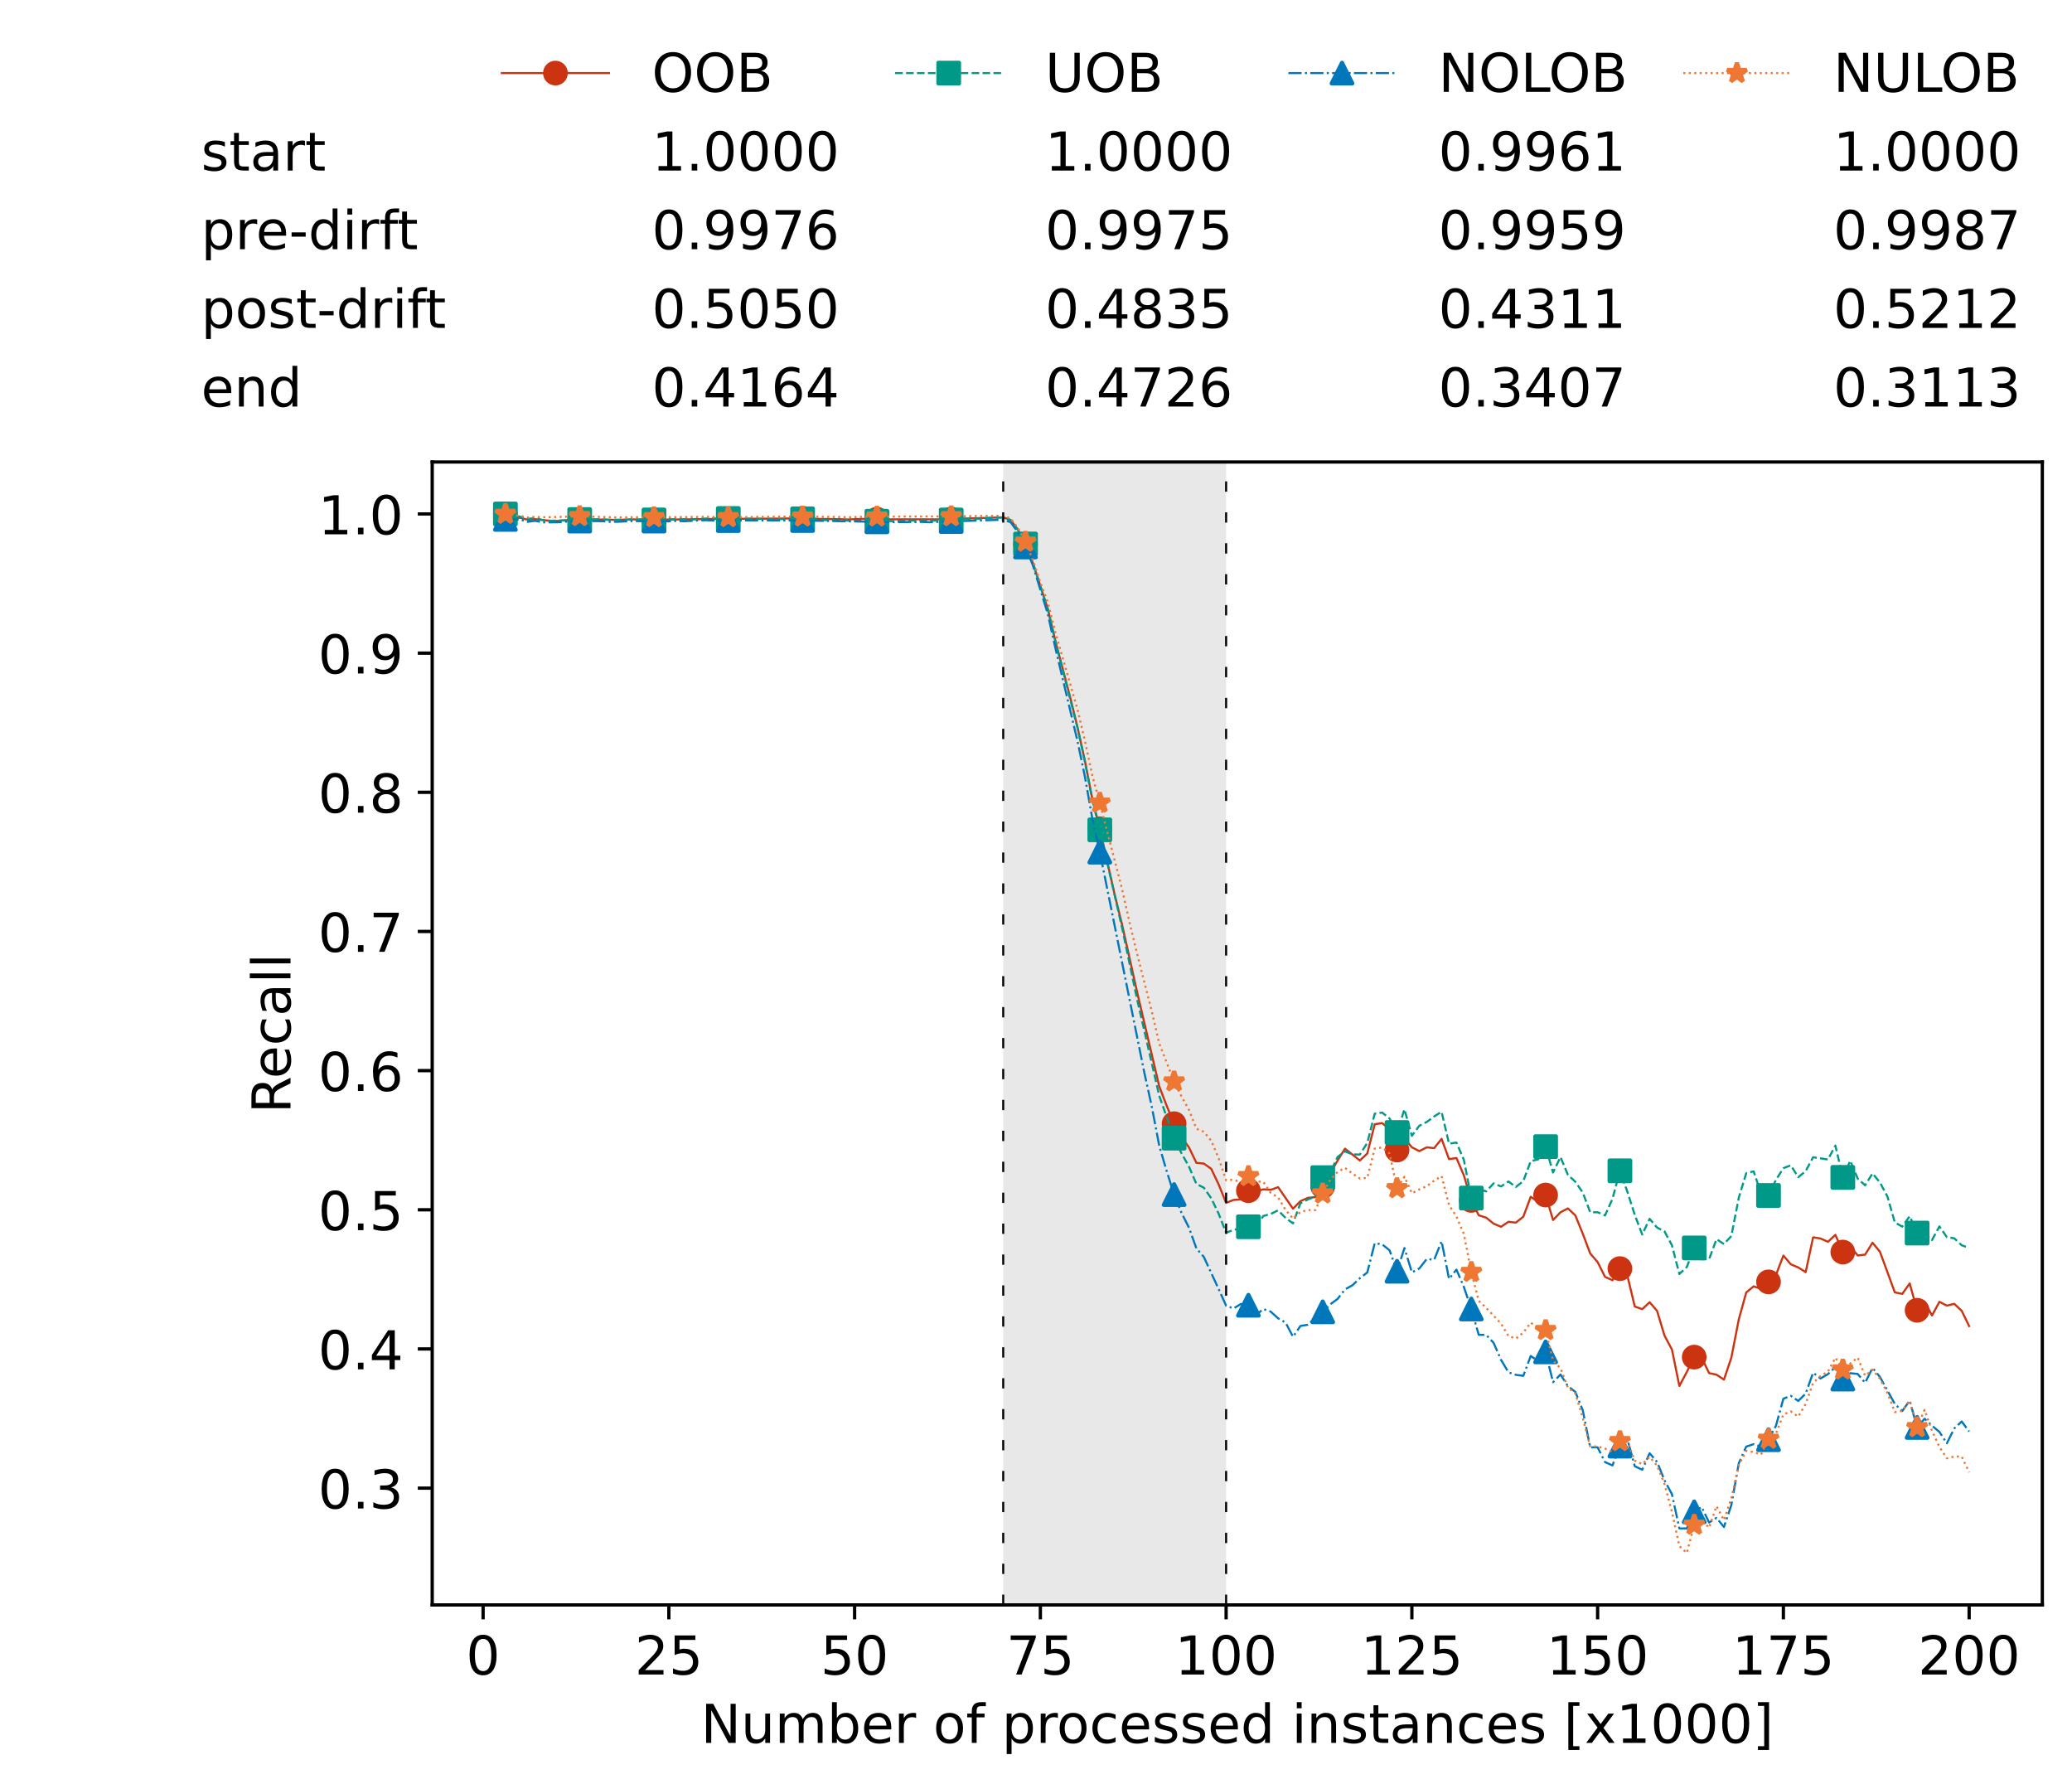 <?xml version="1.0" encoding="utf-8" standalone="no"?>
<!DOCTYPE svg PUBLIC "-//W3C//DTD SVG 1.1//EN"
  "http://www.w3.org/Graphics/SVG/1.1/DTD/svg11.dtd">
<!-- Created with matplotlib (https://matplotlib.org/) -->
<svg height="432.615pt" version="1.1" viewBox="0 0 502.65 432.615" width="502.65pt" xmlns="http://www.w3.org/2000/svg" xmlns:xlink="http://www.w3.org/1999/xlink">
 <defs>
  <style type="text/css">*{stroke-linecap:butt;stroke-linejoin:round;}</style>
 </defs>
 <g id="figure_1">
  <g id="patch_1">
   <path d="M 0 432.615 
L 502.65 432.615 
L 502.65 0 
L 0 0 
z
" style="fill:#ffffff;"/>
  </g>
  <g id="axes_1">
   <g id="patch_2">
    <path d="M 104.85 389.252 
L 495.45 389.252 
L 495.45 112.052 
L 104.85 112.052 
z
" style="fill:#ffffff;"/>
   </g>
   <g id="patch_3">
    <path clip-path="url(#p50a63b74d1)" d="M 297.446 389.252 
L 297.446 112.052 
L 243.372 112.052 
L 243.372 389.252 
z
" style="fill:#d3d3d3;opacity:0.5;"/>
   </g>
   <g id="matplotlib.axis_1">
    <g id="xtick_1">
     <g id="line2d_1">
      <defs>
       <path d="M 0 0 
L 0 3.5 
" id="mded420f23c" style="stroke:#000000;stroke-width:0.8;"/>
      </defs>
      <g>
       <use style="stroke:#000000;stroke-width:0.8;" x="117.197" xlink:href="#mded420f23c" y="389.252"/>
      </g>
     </g>
     <g id="text_1">
      <!-- 0 -->
      <g transform="translate(113.061 406.13)scale(0.13 -0.13)">
       <defs>
        <path d="M 31.781 66.406 
Q 24.172 66.406 20.328 58.906 
Q 16.5 51.422 16.5 36.375 
Q 16.5 21.391 20.328 13.891 
Q 24.172 6.391 31.781 6.391 
Q 39.453 6.391 43.281 13.891 
Q 47.125 21.391 47.125 36.375 
Q 47.125 51.422 43.281 58.906 
Q 39.453 66.406 31.781 66.406 
z
M 31.781 74.219 
Q 44.047 74.219 50.516 64.516 
Q 56.984 54.828 56.984 36.375 
Q 56.984 17.969 50.516 8.266 
Q 44.047 -1.422 31.781 -1.422 
Q 19.531 -1.422 13.062 8.266 
Q 6.594 17.969 6.594 36.375 
Q 6.594 54.828 13.062 64.516 
Q 19.531 74.219 31.781 74.219 
z
" id="DejaVuSans-48"/>
       </defs>
       <use xlink:href="#DejaVuSans-48"/>
      </g>
     </g>
    </g>
    <g id="xtick_2">
     <g id="line2d_2">
      <g>
       <use style="stroke:#000000;stroke-width:0.8;" x="162.259" xlink:href="#mded420f23c" y="389.252"/>
      </g>
     </g>
     <g id="text_2">
      <!-- 25 -->
      <g transform="translate(153.988 406.13)scale(0.13 -0.13)">
       <defs>
        <path d="M 19.188 8.297 
L 53.609 8.297 
L 53.609 0 
L 7.328 0 
L 7.328 8.297 
Q 12.938 14.109 22.625 23.891 
Q 32.328 33.688 34.812 36.531 
Q 39.547 41.844 41.422 45.531 
Q 43.312 49.219 43.312 52.781 
Q 43.312 58.594 39.234 62.25 
Q 35.156 65.922 28.609 65.922 
Q 23.969 65.922 18.812 64.312 
Q 13.672 62.703 7.812 59.422 
L 7.812 69.391 
Q 13.766 71.781 18.938 73 
Q 24.125 74.219 28.422 74.219 
Q 39.75 74.219 46.484 68.547 
Q 53.219 62.891 53.219 53.422 
Q 53.219 48.922 51.531 44.891 
Q 49.859 40.875 45.406 35.406 
Q 44.188 33.984 37.641 27.219 
Q 31.109 20.453 19.188 8.297 
z
" id="DejaVuSans-50"/>
        <path d="M 10.797 72.906 
L 49.516 72.906 
L 49.516 64.594 
L 19.828 64.594 
L 19.828 46.734 
Q 21.969 47.469 24.109 47.828 
Q 26.266 48.188 28.422 48.188 
Q 40.625 48.188 47.75 41.5 
Q 54.891 34.812 54.891 23.391 
Q 54.891 11.625 47.562 5.094 
Q 40.234 -1.422 26.906 -1.422 
Q 22.312 -1.422 17.547 -0.641 
Q 12.797 0.141 7.719 1.703 
L 7.719 11.625 
Q 12.109 9.234 16.797 8.062 
Q 21.484 6.891 26.703 6.891 
Q 35.156 6.891 40.078 11.328 
Q 45.016 15.766 45.016 23.391 
Q 45.016 31 40.078 35.438 
Q 35.156 39.891 26.703 39.891 
Q 22.75 39.891 18.812 39.016 
Q 14.891 38.141 10.797 36.281 
z
" id="DejaVuSans-53"/>
       </defs>
       <use xlink:href="#DejaVuSans-50"/>
       <use x="63.623" xlink:href="#DejaVuSans-53"/>
      </g>
     </g>
    </g>
    <g id="xtick_3">
     <g id="line2d_3">
      <g>
       <use style="stroke:#000000;stroke-width:0.8;" x="207.322" xlink:href="#mded420f23c" y="389.252"/>
      </g>
     </g>
     <g id="text_3">
      <!-- 50 -->
      <g transform="translate(199.05 406.13)scale(0.13 -0.13)">
       <use xlink:href="#DejaVuSans-53"/>
       <use x="63.623" xlink:href="#DejaVuSans-48"/>
      </g>
     </g>
    </g>
    <g id="xtick_4">
     <g id="line2d_4">
      <g>
       <use style="stroke:#000000;stroke-width:0.8;" x="252.384" xlink:href="#mded420f23c" y="389.252"/>
      </g>
     </g>
     <g id="text_4">
      <!-- 75 -->
      <g transform="translate(244.113 406.13)scale(0.13 -0.13)">
       <defs>
        <path d="M 8.203 72.906 
L 55.078 72.906 
L 55.078 68.703 
L 28.609 0 
L 18.312 0 
L 43.219 64.594 
L 8.203 64.594 
z
" id="DejaVuSans-55"/>
       </defs>
       <use xlink:href="#DejaVuSans-55"/>
       <use x="63.623" xlink:href="#DejaVuSans-53"/>
      </g>
     </g>
    </g>
    <g id="xtick_5">
     <g id="line2d_5">
      <g>
       <use style="stroke:#000000;stroke-width:0.8;" x="297.446" xlink:href="#mded420f23c" y="389.252"/>
      </g>
     </g>
     <g id="text_5">
      <!-- 100 -->
      <g transform="translate(285.039 406.13)scale(0.13 -0.13)">
       <defs>
        <path d="M 12.406 8.297 
L 28.516 8.297 
L 28.516 63.922 
L 10.984 60.406 
L 10.984 69.391 
L 28.422 72.906 
L 38.281 72.906 
L 38.281 8.297 
L 54.391 8.297 
L 54.391 0 
L 12.406 0 
z
" id="DejaVuSans-49"/>
       </defs>
       <use xlink:href="#DejaVuSans-49"/>
       <use x="63.623" xlink:href="#DejaVuSans-48"/>
       <use x="127.246" xlink:href="#DejaVuSans-48"/>
      </g>
     </g>
    </g>
    <g id="xtick_6">
     <g id="line2d_6">
      <g>
       <use style="stroke:#000000;stroke-width:0.8;" x="342.509" xlink:href="#mded420f23c" y="389.252"/>
      </g>
     </g>
     <g id="text_6">
      <!-- 125 -->
      <g transform="translate(330.102 406.13)scale(0.13 -0.13)">
       <use xlink:href="#DejaVuSans-49"/>
       <use x="63.623" xlink:href="#DejaVuSans-50"/>
       <use x="127.246" xlink:href="#DejaVuSans-53"/>
      </g>
     </g>
    </g>
    <g id="xtick_7">
     <g id="line2d_7">
      <g>
       <use style="stroke:#000000;stroke-width:0.8;" x="387.571" xlink:href="#mded420f23c" y="389.252"/>
      </g>
     </g>
     <g id="text_7">
      <!-- 150 -->
      <g transform="translate(375.164 406.13)scale(0.13 -0.13)">
       <use xlink:href="#DejaVuSans-49"/>
       <use x="63.623" xlink:href="#DejaVuSans-53"/>
       <use x="127.246" xlink:href="#DejaVuSans-48"/>
      </g>
     </g>
    </g>
    <g id="xtick_8">
     <g id="line2d_8">
      <g>
       <use style="stroke:#000000;stroke-width:0.8;" x="432.633" xlink:href="#mded420f23c" y="389.252"/>
      </g>
     </g>
     <g id="text_8">
      <!-- 175 -->
      <g transform="translate(420.226 406.13)scale(0.13 -0.13)">
       <use xlink:href="#DejaVuSans-49"/>
       <use x="63.623" xlink:href="#DejaVuSans-55"/>
       <use x="127.246" xlink:href="#DejaVuSans-53"/>
      </g>
     </g>
    </g>
    <g id="xtick_9">
     <g id="line2d_9">
      <g>
       <use style="stroke:#000000;stroke-width:0.8;" x="477.695" xlink:href="#mded420f23c" y="389.252"/>
      </g>
     </g>
     <g id="text_9">
      <!-- 200 -->
      <g transform="translate(465.289 406.13)scale(0.13 -0.13)">
       <use xlink:href="#DejaVuSans-50"/>
       <use x="63.623" xlink:href="#DejaVuSans-48"/>
       <use x="127.246" xlink:href="#DejaVuSans-48"/>
      </g>
     </g>
    </g>
    <g id="text_10">
     <!-- Number of processed instances [x1000] -->
     <g transform="translate(170.025 422.711)scale(0.13 -0.13)">
      <defs>
       <path d="M 9.812 72.906 
L 23.094 72.906 
L 55.422 11.922 
L 55.422 72.906 
L 64.984 72.906 
L 64.984 0 
L 51.703 0 
L 19.391 60.984 
L 19.391 0 
L 9.812 0 
z
" id="DejaVuSans-78"/>
       <path d="M 8.5 21.578 
L 8.5 54.688 
L 17.484 54.688 
L 17.484 21.922 
Q 17.484 14.156 20.5 10.266 
Q 23.531 6.391 29.594 6.391 
Q 36.859 6.391 41.078 11.031 
Q 45.312 15.672 45.312 23.688 
L 45.312 54.688 
L 54.297 54.688 
L 54.297 0 
L 45.312 0 
L 45.312 8.406 
Q 42.047 3.422 37.719 1 
Q 33.406 -1.422 27.688 -1.422 
Q 18.266 -1.422 13.375 4.438 
Q 8.5 10.297 8.5 21.578 
z
M 31.109 56 
z
" id="DejaVuSans-117"/>
       <path d="M 52 44.188 
Q 55.375 50.25 60.062 53.125 
Q 64.75 56 71.094 56 
Q 79.641 56 84.281 50.016 
Q 88.922 44.047 88.922 33.016 
L 88.922 0 
L 79.891 0 
L 79.891 32.719 
Q 79.891 40.578 77.094 44.375 
Q 74.312 48.188 68.609 48.188 
Q 61.625 48.188 57.562 43.547 
Q 53.516 38.922 53.516 30.906 
L 53.516 0 
L 44.484 0 
L 44.484 32.719 
Q 44.484 40.625 41.703 44.406 
Q 38.922 48.188 33.109 48.188 
Q 26.219 48.188 22.156 43.531 
Q 18.109 38.875 18.109 30.906 
L 18.109 0 
L 9.078 0 
L 9.078 54.688 
L 18.109 54.688 
L 18.109 46.188 
Q 21.188 51.219 25.484 53.609 
Q 29.781 56 35.688 56 
Q 41.656 56 45.828 52.969 
Q 50 49.953 52 44.188 
z
" id="DejaVuSans-109"/>
       <path d="M 48.688 27.297 
Q 48.688 37.203 44.609 42.844 
Q 40.531 48.484 33.406 48.484 
Q 26.266 48.484 22.188 42.844 
Q 18.109 37.203 18.109 27.297 
Q 18.109 17.391 22.188 11.75 
Q 26.266 6.109 33.406 6.109 
Q 40.531 6.109 44.609 11.75 
Q 48.688 17.391 48.688 27.297 
z
M 18.109 46.391 
Q 20.953 51.266 25.266 53.625 
Q 29.594 56 35.594 56 
Q 45.562 56 51.781 48.094 
Q 58.016 40.188 58.016 27.297 
Q 58.016 14.406 51.781 6.484 
Q 45.562 -1.422 35.594 -1.422 
Q 29.594 -1.422 25.266 0.953 
Q 20.953 3.328 18.109 8.203 
L 18.109 0 
L 9.078 0 
L 9.078 75.984 
L 18.109 75.984 
z
" id="DejaVuSans-98"/>
       <path d="M 56.203 29.594 
L 56.203 25.203 
L 14.891 25.203 
Q 15.484 15.922 20.484 11.062 
Q 25.484 6.203 34.422 6.203 
Q 39.594 6.203 44.453 7.469 
Q 49.312 8.734 54.109 11.281 
L 54.109 2.781 
Q 49.266 0.734 44.188 -0.344 
Q 39.109 -1.422 33.891 -1.422 
Q 20.797 -1.422 13.156 6.188 
Q 5.516 13.812 5.516 26.812 
Q 5.516 40.234 12.766 48.109 
Q 20.016 56 32.328 56 
Q 43.359 56 49.781 48.891 
Q 56.203 41.797 56.203 29.594 
z
M 47.219 32.234 
Q 47.125 39.594 43.094 43.984 
Q 39.062 48.391 32.422 48.391 
Q 24.906 48.391 20.391 44.141 
Q 15.875 39.891 15.188 32.172 
z
" id="DejaVuSans-101"/>
       <path d="M 41.109 46.297 
Q 39.594 47.172 37.812 47.578 
Q 36.031 48 33.891 48 
Q 26.266 48 22.188 43.047 
Q 18.109 38.094 18.109 28.812 
L 18.109 0 
L 9.078 0 
L 9.078 54.688 
L 18.109 54.688 
L 18.109 46.188 
Q 20.953 51.172 25.484 53.578 
Q 30.031 56 36.531 56 
Q 37.453 56 38.578 55.875 
Q 39.703 55.766 41.062 55.516 
z
" id="DejaVuSans-114"/>
       <path id="DejaVuSans-32"/>
       <path d="M 30.609 48.391 
Q 23.391 48.391 19.188 42.75 
Q 14.984 37.109 14.984 27.297 
Q 14.984 17.484 19.156 11.844 
Q 23.344 6.203 30.609 6.203 
Q 37.797 6.203 41.984 11.859 
Q 46.188 17.531 46.188 27.297 
Q 46.188 37.016 41.984 42.703 
Q 37.797 48.391 30.609 48.391 
z
M 30.609 56 
Q 42.328 56 49.016 48.375 
Q 55.719 40.766 55.719 27.297 
Q 55.719 13.875 49.016 6.219 
Q 42.328 -1.422 30.609 -1.422 
Q 18.844 -1.422 12.172 6.219 
Q 5.516 13.875 5.516 27.297 
Q 5.516 40.766 12.172 48.375 
Q 18.844 56 30.609 56 
z
" id="DejaVuSans-111"/>
       <path d="M 37.109 75.984 
L 37.109 68.5 
L 28.516 68.5 
Q 23.688 68.5 21.797 66.547 
Q 19.922 64.594 19.922 59.516 
L 19.922 54.688 
L 34.719 54.688 
L 34.719 47.703 
L 19.922 47.703 
L 19.922 0 
L 10.891 0 
L 10.891 47.703 
L 2.297 47.703 
L 2.297 54.688 
L 10.891 54.688 
L 10.891 58.5 
Q 10.891 67.625 15.141 71.797 
Q 19.391 75.984 28.609 75.984 
z
" id="DejaVuSans-102"/>
       <path d="M 18.109 8.203 
L 18.109 -20.797 
L 9.078 -20.797 
L 9.078 54.688 
L 18.109 54.688 
L 18.109 46.391 
Q 20.953 51.266 25.266 53.625 
Q 29.594 56 35.594 56 
Q 45.562 56 51.781 48.094 
Q 58.016 40.188 58.016 27.297 
Q 58.016 14.406 51.781 6.484 
Q 45.562 -1.422 35.594 -1.422 
Q 29.594 -1.422 25.266 0.953 
Q 20.953 3.328 18.109 8.203 
z
M 48.688 27.297 
Q 48.688 37.203 44.609 42.844 
Q 40.531 48.484 33.406 48.484 
Q 26.266 48.484 22.188 42.844 
Q 18.109 37.203 18.109 27.297 
Q 18.109 17.391 22.188 11.75 
Q 26.266 6.109 33.406 6.109 
Q 40.531 6.109 44.609 11.75 
Q 48.688 17.391 48.688 27.297 
z
" id="DejaVuSans-112"/>
       <path d="M 48.781 52.594 
L 48.781 44.188 
Q 44.969 46.297 41.141 47.344 
Q 37.312 48.391 33.406 48.391 
Q 24.656 48.391 19.812 42.844 
Q 14.984 37.312 14.984 27.297 
Q 14.984 17.281 19.812 11.734 
Q 24.656 6.203 33.406 6.203 
Q 37.312 6.203 41.141 7.25 
Q 44.969 8.297 48.781 10.406 
L 48.781 2.094 
Q 45.016 0.344 40.984 -0.531 
Q 36.969 -1.422 32.422 -1.422 
Q 20.062 -1.422 12.781 6.344 
Q 5.516 14.109 5.516 27.297 
Q 5.516 40.672 12.859 48.328 
Q 20.219 56 33.016 56 
Q 37.156 56 41.109 55.141 
Q 45.062 54.297 48.781 52.594 
z
" id="DejaVuSans-99"/>
       <path d="M 44.281 53.078 
L 44.281 44.578 
Q 40.484 46.531 36.375 47.5 
Q 32.281 48.484 27.875 48.484 
Q 21.188 48.484 17.844 46.438 
Q 14.5 44.391 14.5 40.281 
Q 14.5 37.156 16.891 35.375 
Q 19.281 33.594 26.516 31.984 
L 29.594 31.297 
Q 39.156 29.25 43.188 25.516 
Q 47.219 21.781 47.219 15.094 
Q 47.219 7.469 41.188 3.016 
Q 35.156 -1.422 24.609 -1.422 
Q 20.219 -1.422 15.453 -0.562 
Q 10.688 0.297 5.422 2 
L 5.422 11.281 
Q 10.406 8.688 15.234 7.391 
Q 20.062 6.109 24.812 6.109 
Q 31.156 6.109 34.562 8.281 
Q 37.984 10.453 37.984 14.406 
Q 37.984 18.062 35.516 20.016 
Q 33.062 21.969 24.703 23.781 
L 21.578 24.516 
Q 13.234 26.266 9.516 29.906 
Q 5.812 33.547 5.812 39.891 
Q 5.812 47.609 11.281 51.797 
Q 16.75 56 26.812 56 
Q 31.781 56 36.172 55.266 
Q 40.578 54.547 44.281 53.078 
z
" id="DejaVuSans-115"/>
       <path d="M 45.406 46.391 
L 45.406 75.984 
L 54.391 75.984 
L 54.391 0 
L 45.406 0 
L 45.406 8.203 
Q 42.578 3.328 38.25 0.953 
Q 33.938 -1.422 27.875 -1.422 
Q 17.969 -1.422 11.734 6.484 
Q 5.516 14.406 5.516 27.297 
Q 5.516 40.188 11.734 48.094 
Q 17.969 56 27.875 56 
Q 33.938 56 38.25 53.625 
Q 42.578 51.266 45.406 46.391 
z
M 14.797 27.297 
Q 14.797 17.391 18.875 11.75 
Q 22.953 6.109 30.078 6.109 
Q 37.203 6.109 41.297 11.75 
Q 45.406 17.391 45.406 27.297 
Q 45.406 37.203 41.297 42.844 
Q 37.203 48.484 30.078 48.484 
Q 22.953 48.484 18.875 42.844 
Q 14.797 37.203 14.797 27.297 
z
" id="DejaVuSans-100"/>
       <path d="M 9.422 54.688 
L 18.406 54.688 
L 18.406 0 
L 9.422 0 
z
M 9.422 75.984 
L 18.406 75.984 
L 18.406 64.594 
L 9.422 64.594 
z
" id="DejaVuSans-105"/>
       <path d="M 54.891 33.016 
L 54.891 0 
L 45.906 0 
L 45.906 32.719 
Q 45.906 40.484 42.875 44.328 
Q 39.844 48.188 33.797 48.188 
Q 26.516 48.188 22.312 43.547 
Q 18.109 38.922 18.109 30.906 
L 18.109 0 
L 9.078 0 
L 9.078 54.688 
L 18.109 54.688 
L 18.109 46.188 
Q 21.344 51.125 25.703 53.562 
Q 30.078 56 35.797 56 
Q 45.219 56 50.047 50.172 
Q 54.891 44.344 54.891 33.016 
z
" id="DejaVuSans-110"/>
       <path d="M 18.312 70.219 
L 18.312 54.688 
L 36.812 54.688 
L 36.812 47.703 
L 18.312 47.703 
L 18.312 18.016 
Q 18.312 11.328 20.141 9.422 
Q 21.969 7.516 27.594 7.516 
L 36.812 7.516 
L 36.812 0 
L 27.594 0 
Q 17.188 0 13.234 3.875 
Q 9.281 7.766 9.281 18.016 
L 9.281 47.703 
L 2.688 47.703 
L 2.688 54.688 
L 9.281 54.688 
L 9.281 70.219 
z
" id="DejaVuSans-116"/>
       <path d="M 34.281 27.484 
Q 23.391 27.484 19.188 25 
Q 14.984 22.516 14.984 16.5 
Q 14.984 11.719 18.141 8.906 
Q 21.297 6.109 26.703 6.109 
Q 34.188 6.109 38.703 11.406 
Q 43.219 16.703 43.219 25.484 
L 43.219 27.484 
z
M 52.203 31.203 
L 52.203 0 
L 43.219 0 
L 43.219 8.297 
Q 40.141 3.328 35.547 0.953 
Q 30.953 -1.422 24.312 -1.422 
Q 15.922 -1.422 10.953 3.297 
Q 6 8.016 6 15.922 
Q 6 25.141 12.172 29.828 
Q 18.359 34.516 30.609 34.516 
L 43.219 34.516 
L 43.219 35.406 
Q 43.219 41.609 39.141 45 
Q 35.062 48.391 27.688 48.391 
Q 23 48.391 18.547 47.266 
Q 14.109 46.141 10.016 43.891 
L 10.016 52.203 
Q 14.938 54.109 19.578 55.047 
Q 24.219 56 28.609 56 
Q 40.484 56 46.344 49.844 
Q 52.203 43.703 52.203 31.203 
z
" id="DejaVuSans-97"/>
       <path d="M 8.594 75.984 
L 29.297 75.984 
L 29.297 69 
L 17.578 69 
L 17.578 -6.203 
L 29.297 -6.203 
L 29.297 -13.188 
L 8.594 -13.188 
z
" id="DejaVuSans-91"/>
       <path d="M 54.891 54.688 
L 35.109 28.078 
L 55.906 0 
L 45.312 0 
L 29.391 21.484 
L 13.484 0 
L 2.875 0 
L 24.125 28.609 
L 4.688 54.688 
L 15.281 54.688 
L 29.781 35.203 
L 44.281 54.688 
z
" id="DejaVuSans-120"/>
       <path d="M 30.422 75.984 
L 30.422 -13.188 
L 9.719 -13.188 
L 9.719 -6.203 
L 21.391 -6.203 
L 21.391 69 
L 9.719 69 
L 9.719 75.984 
z
" id="DejaVuSans-93"/>
      </defs>
      <use xlink:href="#DejaVuSans-78"/>
      <use x="74.805" xlink:href="#DejaVuSans-117"/>
      <use x="138.184" xlink:href="#DejaVuSans-109"/>
      <use x="235.596" xlink:href="#DejaVuSans-98"/>
      <use x="299.072" xlink:href="#DejaVuSans-101"/>
      <use x="360.596" xlink:href="#DejaVuSans-114"/>
      <use x="401.709" xlink:href="#DejaVuSans-32"/>
      <use x="433.496" xlink:href="#DejaVuSans-111"/>
      <use x="494.678" xlink:href="#DejaVuSans-102"/>
      <use x="529.883" xlink:href="#DejaVuSans-32"/>
      <use x="561.67" xlink:href="#DejaVuSans-112"/>
      <use x="625.146" xlink:href="#DejaVuSans-114"/>
      <use x="664.01" xlink:href="#DejaVuSans-111"/>
      <use x="725.191" xlink:href="#DejaVuSans-99"/>
      <use x="780.172" xlink:href="#DejaVuSans-101"/>
      <use x="841.695" xlink:href="#DejaVuSans-115"/>
      <use x="893.795" xlink:href="#DejaVuSans-115"/>
      <use x="945.895" xlink:href="#DejaVuSans-101"/>
      <use x="1007.418" xlink:href="#DejaVuSans-100"/>
      <use x="1070.895" xlink:href="#DejaVuSans-32"/>
      <use x="1102.682" xlink:href="#DejaVuSans-105"/>
      <use x="1130.465" xlink:href="#DejaVuSans-110"/>
      <use x="1193.844" xlink:href="#DejaVuSans-115"/>
      <use x="1245.943" xlink:href="#DejaVuSans-116"/>
      <use x="1285.152" xlink:href="#DejaVuSans-97"/>
      <use x="1346.432" xlink:href="#DejaVuSans-110"/>
      <use x="1409.811" xlink:href="#DejaVuSans-99"/>
      <use x="1464.791" xlink:href="#DejaVuSans-101"/>
      <use x="1526.314" xlink:href="#DejaVuSans-115"/>
      <use x="1578.414" xlink:href="#DejaVuSans-32"/>
      <use x="1610.201" xlink:href="#DejaVuSans-91"/>
      <use x="1649.215" xlink:href="#DejaVuSans-120"/>
      <use x="1708.395" xlink:href="#DejaVuSans-49"/>
      <use x="1772.018" xlink:href="#DejaVuSans-48"/>
      <use x="1835.641" xlink:href="#DejaVuSans-48"/>
      <use x="1899.264" xlink:href="#DejaVuSans-48"/>
      <use x="1962.887" xlink:href="#DejaVuSans-93"/>
     </g>
    </g>
   </g>
   <g id="matplotlib.axis_2">
    <g id="ytick_1">
     <g id="line2d_10">
      <defs>
       <path d="M 0 0 
L -3.5 0 
" id="m7362afd747" style="stroke:#000000;stroke-width:0.8;"/>
      </defs>
      <g>
       <use style="stroke:#000000;stroke-width:0.8;" x="104.85" xlink:href="#m7362afd747" y="360.921"/>
      </g>
     </g>
     <g id="text_11">
      <!-- 0.3 -->
      <g transform="translate(77.176 365.86)scale(0.13 -0.13)">
       <defs>
        <path d="M 10.688 12.406 
L 21 12.406 
L 21 0 
L 10.688 0 
z
" id="DejaVuSans-46"/>
        <path d="M 40.578 39.312 
Q 47.656 37.797 51.625 33 
Q 55.609 28.219 55.609 21.188 
Q 55.609 10.406 48.188 4.484 
Q 40.766 -1.422 27.094 -1.422 
Q 22.516 -1.422 17.656 -0.516 
Q 12.797 0.391 7.625 2.203 
L 7.625 11.719 
Q 11.719 9.328 16.594 8.109 
Q 21.484 6.891 26.812 6.891 
Q 36.078 6.891 40.938 10.547 
Q 45.797 14.203 45.797 21.188 
Q 45.797 27.641 41.281 31.266 
Q 36.766 34.906 28.719 34.906 
L 20.219 34.906 
L 20.219 43.016 
L 29.109 43.016 
Q 36.375 43.016 40.234 45.922 
Q 44.094 48.828 44.094 54.297 
Q 44.094 59.906 40.109 62.906 
Q 36.141 65.922 28.719 65.922 
Q 24.656 65.922 20.016 65.031 
Q 15.375 64.156 9.812 62.312 
L 9.812 71.094 
Q 15.438 72.656 20.344 73.438 
Q 25.25 74.219 29.594 74.219 
Q 40.828 74.219 47.359 69.109 
Q 53.906 64.016 53.906 55.328 
Q 53.906 49.266 50.438 45.094 
Q 46.969 40.922 40.578 39.312 
z
" id="DejaVuSans-51"/>
       </defs>
       <use xlink:href="#DejaVuSans-48"/>
       <use x="63.623" xlink:href="#DejaVuSans-46"/>
       <use x="95.41" xlink:href="#DejaVuSans-51"/>
      </g>
     </g>
    </g>
    <g id="ytick_2">
     <g id="line2d_11">
      <g>
       <use style="stroke:#000000;stroke-width:0.8;" x="104.85" xlink:href="#m7362afd747" y="327.168"/>
      </g>
     </g>
     <g id="text_12">
      <!-- 0.4 -->
      <g transform="translate(77.176 332.107)scale(0.13 -0.13)">
       <defs>
        <path d="M 37.797 64.312 
L 12.891 25.391 
L 37.797 25.391 
z
M 35.203 72.906 
L 47.609 72.906 
L 47.609 25.391 
L 58.016 25.391 
L 58.016 17.188 
L 47.609 17.188 
L 47.609 0 
L 37.797 0 
L 37.797 17.188 
L 4.891 17.188 
L 4.891 26.703 
z
" id="DejaVuSans-52"/>
       </defs>
       <use xlink:href="#DejaVuSans-48"/>
       <use x="63.623" xlink:href="#DejaVuSans-46"/>
       <use x="95.41" xlink:href="#DejaVuSans-52"/>
      </g>
     </g>
    </g>
    <g id="ytick_3">
     <g id="line2d_12">
      <g>
       <use style="stroke:#000000;stroke-width:0.8;" x="104.85" xlink:href="#m7362afd747" y="293.415"/>
      </g>
     </g>
     <g id="text_13">
      <!-- 0.5 -->
      <g transform="translate(77.176 298.354)scale(0.13 -0.13)">
       <use xlink:href="#DejaVuSans-48"/>
       <use x="63.623" xlink:href="#DejaVuSans-46"/>
       <use x="95.41" xlink:href="#DejaVuSans-53"/>
      </g>
     </g>
    </g>
    <g id="ytick_4">
     <g id="line2d_13">
      <g>
       <use style="stroke:#000000;stroke-width:0.8;" x="104.85" xlink:href="#m7362afd747" y="259.663"/>
      </g>
     </g>
     <g id="text_14">
      <!-- 0.6 -->
      <g transform="translate(77.176 264.602)scale(0.13 -0.13)">
       <defs>
        <path d="M 33.016 40.375 
Q 26.375 40.375 22.484 35.828 
Q 18.609 31.297 18.609 23.391 
Q 18.609 15.531 22.484 10.953 
Q 26.375 6.391 33.016 6.391 
Q 39.656 6.391 43.531 10.953 
Q 47.406 15.531 47.406 23.391 
Q 47.406 31.297 43.531 35.828 
Q 39.656 40.375 33.016 40.375 
z
M 52.594 71.297 
L 52.594 62.312 
Q 48.875 64.062 45.094 64.984 
Q 41.312 65.922 37.594 65.922 
Q 27.828 65.922 22.672 59.328 
Q 17.531 52.734 16.797 39.406 
Q 19.672 43.656 24.016 45.922 
Q 28.375 48.188 33.594 48.188 
Q 44.578 48.188 50.953 41.516 
Q 57.328 34.859 57.328 23.391 
Q 57.328 12.156 50.688 5.359 
Q 44.047 -1.422 33.016 -1.422 
Q 20.359 -1.422 13.672 8.266 
Q 6.984 17.969 6.984 36.375 
Q 6.984 53.656 15.188 63.938 
Q 23.391 74.219 37.203 74.219 
Q 40.922 74.219 44.703 73.484 
Q 48.484 72.75 52.594 71.297 
z
" id="DejaVuSans-54"/>
       </defs>
       <use xlink:href="#DejaVuSans-48"/>
       <use x="63.623" xlink:href="#DejaVuSans-46"/>
       <use x="95.41" xlink:href="#DejaVuSans-54"/>
      </g>
     </g>
    </g>
    <g id="ytick_5">
     <g id="line2d_14">
      <g>
       <use style="stroke:#000000;stroke-width:0.8;" x="104.85" xlink:href="#m7362afd747" y="225.91"/>
      </g>
     </g>
     <g id="text_15">
      <!-- 0.7 -->
      <g transform="translate(77.176 230.849)scale(0.13 -0.13)">
       <use xlink:href="#DejaVuSans-48"/>
       <use x="63.623" xlink:href="#DejaVuSans-46"/>
       <use x="95.41" xlink:href="#DejaVuSans-55"/>
      </g>
     </g>
    </g>
    <g id="ytick_6">
     <g id="line2d_15">
      <g>
       <use style="stroke:#000000;stroke-width:0.8;" x="104.85" xlink:href="#m7362afd747" y="192.157"/>
      </g>
     </g>
     <g id="text_16">
      <!-- 0.8 -->
      <g transform="translate(77.176 197.096)scale(0.13 -0.13)">
       <defs>
        <path d="M 31.781 34.625 
Q 24.75 34.625 20.719 30.859 
Q 16.703 27.094 16.703 20.516 
Q 16.703 13.922 20.719 10.156 
Q 24.75 6.391 31.781 6.391 
Q 38.812 6.391 42.859 10.172 
Q 46.922 13.969 46.922 20.516 
Q 46.922 27.094 42.891 30.859 
Q 38.875 34.625 31.781 34.625 
z
M 21.922 38.812 
Q 15.578 40.375 12.031 44.719 
Q 8.5 49.078 8.5 55.328 
Q 8.5 64.062 14.719 69.141 
Q 20.953 74.219 31.781 74.219 
Q 42.672 74.219 48.875 69.141 
Q 55.078 64.062 55.078 55.328 
Q 55.078 49.078 51.531 44.719 
Q 48 40.375 41.703 38.812 
Q 48.828 37.156 52.797 32.312 
Q 56.781 27.484 56.781 20.516 
Q 56.781 9.906 50.312 4.234 
Q 43.844 -1.422 31.781 -1.422 
Q 19.734 -1.422 13.25 4.234 
Q 6.781 9.906 6.781 20.516 
Q 6.781 27.484 10.781 32.312 
Q 14.797 37.156 21.922 38.812 
z
M 18.312 54.391 
Q 18.312 48.734 21.844 45.562 
Q 25.391 42.391 31.781 42.391 
Q 38.141 42.391 41.719 45.562 
Q 45.312 48.734 45.312 54.391 
Q 45.312 60.062 41.719 63.234 
Q 38.141 66.406 31.781 66.406 
Q 25.391 66.406 21.844 63.234 
Q 18.312 60.062 18.312 54.391 
z
" id="DejaVuSans-56"/>
       </defs>
       <use xlink:href="#DejaVuSans-48"/>
       <use x="63.623" xlink:href="#DejaVuSans-46"/>
       <use x="95.41" xlink:href="#DejaVuSans-56"/>
      </g>
     </g>
    </g>
    <g id="ytick_7">
     <g id="line2d_16">
      <g>
       <use style="stroke:#000000;stroke-width:0.8;" x="104.85" xlink:href="#m7362afd747" y="158.405"/>
      </g>
     </g>
     <g id="text_17">
      <!-- 0.9 -->
      <g transform="translate(77.176 163.344)scale(0.13 -0.13)">
       <defs>
        <path d="M 10.984 1.516 
L 10.984 10.5 
Q 14.703 8.734 18.5 7.812 
Q 22.312 6.891 25.984 6.891 
Q 35.75 6.891 40.891 13.453 
Q 46.047 20.016 46.781 33.406 
Q 43.953 29.203 39.594 26.953 
Q 35.25 24.703 29.984 24.703 
Q 19.047 24.703 12.672 31.312 
Q 6.297 37.938 6.297 49.422 
Q 6.297 60.641 12.938 67.422 
Q 19.578 74.219 30.609 74.219 
Q 43.266 74.219 49.922 64.516 
Q 56.594 54.828 56.594 36.375 
Q 56.594 19.141 48.406 8.859 
Q 40.234 -1.422 26.422 -1.422 
Q 22.703 -1.422 18.891 -0.688 
Q 15.094 0.047 10.984 1.516 
z
M 30.609 32.422 
Q 37.25 32.422 41.125 36.953 
Q 45.016 41.5 45.016 49.422 
Q 45.016 57.281 41.125 61.844 
Q 37.25 66.406 30.609 66.406 
Q 23.969 66.406 20.094 61.844 
Q 16.219 57.281 16.219 49.422 
Q 16.219 41.5 20.094 36.953 
Q 23.969 32.422 30.609 32.422 
z
" id="DejaVuSans-57"/>
       </defs>
       <use xlink:href="#DejaVuSans-48"/>
       <use x="63.623" xlink:href="#DejaVuSans-46"/>
       <use x="95.41" xlink:href="#DejaVuSans-57"/>
      </g>
     </g>
    </g>
    <g id="ytick_8">
     <g id="line2d_17">
      <g>
       <use style="stroke:#000000;stroke-width:0.8;" x="104.85" xlink:href="#m7362afd747" y="124.652"/>
      </g>
     </g>
     <g id="text_18">
      <!-- 1.0 -->
      <g transform="translate(77.176 129.591)scale(0.13 -0.13)">
       <use xlink:href="#DejaVuSans-49"/>
       <use x="63.623" xlink:href="#DejaVuSans-46"/>
       <use x="95.41" xlink:href="#DejaVuSans-48"/>
      </g>
     </g>
    </g>
    <g id="text_19">
     <!-- Recall -->
     <g transform="translate(70.472 270.044)rotate(-90)scale(0.13 -0.13)">
      <defs>
       <path d="M 44.391 34.188 
Q 47.562 33.109 50.562 29.594 
Q 53.562 26.078 56.594 19.922 
L 66.609 0 
L 56 0 
L 46.688 18.703 
Q 43.062 26.031 39.672 28.422 
Q 36.281 30.812 30.422 30.812 
L 19.672 30.812 
L 19.672 0 
L 9.812 0 
L 9.812 72.906 
L 32.078 72.906 
Q 44.578 72.906 50.734 67.672 
Q 56.891 62.453 56.891 51.906 
Q 56.891 45.016 53.688 40.469 
Q 50.484 35.938 44.391 34.188 
z
M 19.672 64.797 
L 19.672 38.922 
L 32.078 38.922 
Q 39.203 38.922 42.844 42.219 
Q 46.484 45.516 46.484 51.906 
Q 46.484 58.297 42.844 61.547 
Q 39.203 64.797 32.078 64.797 
z
" id="DejaVuSans-82"/>
       <path d="M 9.422 75.984 
L 18.406 75.984 
L 18.406 0 
L 9.422 0 
z
" id="DejaVuSans-108"/>
      </defs>
      <use xlink:href="#DejaVuSans-82"/>
      <use x="64.982" xlink:href="#DejaVuSans-101"/>
      <use x="126.506" xlink:href="#DejaVuSans-99"/>
      <use x="181.486" xlink:href="#DejaVuSans-97"/>
      <use x="242.766" xlink:href="#DejaVuSans-108"/>
      <use x="270.549" xlink:href="#DejaVuSans-108"/>
     </g>
    </g>
   </g>
   <g id="line2d_18"/>
   <g id="line2d_19"/>
   <g id="line2d_20"/>
   <g id="line2d_21"/>
   <g id="line2d_22"/>
   <g id="line2d_23">
    <path clip-path="url(#p50a63b74d1)" d="M 122.605 124.652 
L 124.407 125.696 
L 126.21 125.57 
L 128.012 126.051 
L 129.815 125.912 
L 133.419 126.31 
L 135.222 126.342 
L 138.827 126.075 
L 144.234 125.966 
L 149.642 126.094 
L 153.247 125.971 
L 158.654 126.072 
L 173.074 125.864 
L 189.297 125.777 
L 192.902 125.712 
L 196.507 125.711 
L 198.309 125.848 
L 203.717 125.915 
L 205.519 125.984 
L 209.124 125.853 
L 214.532 125.955 
L 228.952 125.946 
L 243.372 125.468 
L 245.174 126.128 
L 246.976 128.538 
L 248.779 131.975 
L 250.581 136.621 
L 254.186 147.638 
L 255.989 155.304 
L 259.594 169.03 
L 261.396 176.385 
L 263.199 184.603 
L 265.001 193.819 
L 266.804 201.002 
L 270.409 216.961 
L 272.211 224.275 
L 275.816 240.457 
L 281.224 263.485 
L 283.026 268.183 
L 284.829 272.535 
L 286.631 275.779 
L 288.434 278.283 
L 290.236 282.034 
L 292.039 282.204 
L 293.841 283.487 
L 295.644 287.293 
L 297.446 291.743 
L 299.249 291.025 
L 301.051 290.897 
L 302.854 288.777 
L 304.656 288.98 
L 306.459 288.457 
L 308.261 288.579 
L 310.064 287.93 
L 313.669 293.152 
L 315.471 291.33 
L 317.274 290.517 
L 319.076 290.345 
L 320.879 287.749 
L 324.484 281.468 
L 326.286 278.591 
L 329.891 281.458 
L 331.694 279.757 
L 333.496 272.666 
L 335.299 272.398 
L 337.101 273.858 
L 338.904 278.921 
L 340.706 276.109 
L 342.509 278.252 
L 344.311 279.189 
L 346.114 278.269 
L 347.916 278.46 
L 349.719 276.21 
L 351.521 281.133 
L 353.324 280.862 
L 355.126 285.081 
L 356.928 291.139 
L 358.731 294.755 
L 360.533 295.318 
L 362.336 296.778 
L 364.138 297.529 
L 365.941 296.323 
L 367.743 296.528 
L 369.546 295.081 
L 371.348 290.259 
L 373.151 291.525 
L 374.953 289.837 
L 376.756 295.896 
L 378.558 294.02 
L 380.361 293.083 
L 382.163 294.77 
L 383.966 299.22 
L 385.768 304.001 
L 387.571 306.111 
L 389.373 309.691 
L 391.176 310.494 
L 392.978 307.682 
L 394.781 309.369 
L 396.583 316.87 
L 398.386 317.519 
L 400.188 315.831 
L 401.991 317.941 
L 403.793 323.924 
L 405.596 327.3 
L 407.398 336.14 
L 409.201 332.764 
L 411.003 329.148 
L 412.806 329.278 
L 414.608 333.028 
L 416.411 333.403 
L 418.213 334.608 
L 420.016 329.264 
L 421.818 319.982 
L 423.621 313.462 
L 425.423 311.982 
L 427.226 312.584 
L 430.831 309.209 
L 432.633 304.521 
L 434.436 306.631 
L 436.238 307.398 
L 438.041 308.534 
L 439.843 300.095 
L 441.646 300.377 
L 443.448 301.18 
L 445.251 299.493 
L 447.053 303.672 
L 448.856 302.244 
L 450.658 304.494 
L 452.461 304.289 
L 454.263 301.396 
L 456.066 303.606 
L 459.671 313.452 
L 461.473 313.808 
L 463.276 311.276 
L 465.078 317.786 
L 466.881 315.676 
L 468.683 319.051 
L 470.485 315.736 
L 472.288 316.657 
L 474.09 316.224 
L 475.893 317.912 
L 477.695 321.619 
L 477.695 321.619 
" style="fill:none;stroke:#cc3311;stroke-linecap:square;stroke-width:0.5;"/>
    <defs>
     <path d="M 0 2.5 
C 0.663 2.5 1.299 2.237 1.768 1.768 
C 2.237 1.299 2.5 0.663 2.5 0 
C 2.5 -0.663 2.237 -1.299 1.768 -1.768 
C 1.299 -2.237 0.663 -2.5 0 -2.5 
C -0.663 -2.5 -1.299 -2.237 -1.768 -1.768 
C -2.237 -1.299 -2.5 -0.663 -2.5 0 
C -2.5 0.663 -2.237 1.299 -1.768 1.768 
C -1.299 2.237 -0.663 2.5 0 2.5 
z
" id="mcebd8e2209" style="stroke:#cc3311;"/>
    </defs>
    <g clip-path="url(#p50a63b74d1)">
     <use style="fill:#cc3311;stroke:#cc3311;" x="122.605" xlink:href="#mcebd8e2209" y="124.652"/>
     <use style="fill:#cc3311;stroke:#cc3311;" x="140.629" xlink:href="#mcebd8e2209" y="126.01"/>
     <use style="fill:#cc3311;stroke:#cc3311;" x="158.654" xlink:href="#mcebd8e2209" y="126.072"/>
     <use style="fill:#cc3311;stroke:#cc3311;" x="176.679" xlink:href="#mcebd8e2209" y="125.826"/>
     <use style="fill:#cc3311;stroke:#cc3311;" x="194.704" xlink:href="#mcebd8e2209" y="125.709"/>
     <use style="fill:#cc3311;stroke:#cc3311;" x="212.729" xlink:href="#mcebd8e2209" y="125.916"/>
     <use style="fill:#cc3311;stroke:#cc3311;" x="230.754" xlink:href="#mcebd8e2209" y="125.879"/>
     <use style="fill:#cc3311;stroke:#cc3311;" x="248.779" xlink:href="#mcebd8e2209" y="131.975"/>
     <use style="fill:#cc3311;stroke:#cc3311;" x="266.804" xlink:href="#mcebd8e2209" y="201.002"/>
     <use style="fill:#cc3311;stroke:#cc3311;" x="284.829" xlink:href="#mcebd8e2209" y="272.535"/>
     <use style="fill:#cc3311;stroke:#cc3311;" x="302.854" xlink:href="#mcebd8e2209" y="288.777"/>
     <use style="fill:#cc3311;stroke:#cc3311;" x="320.879" xlink:href="#mcebd8e2209" y="287.749"/>
     <use style="fill:#cc3311;stroke:#cc3311;" x="338.904" xlink:href="#mcebd8e2209" y="278.921"/>
     <use style="fill:#cc3311;stroke:#cc3311;" x="356.928" xlink:href="#mcebd8e2209" y="291.139"/>
     <use style="fill:#cc3311;stroke:#cc3311;" x="374.953" xlink:href="#mcebd8e2209" y="289.837"/>
     <use style="fill:#cc3311;stroke:#cc3311;" x="392.978" xlink:href="#mcebd8e2209" y="307.682"/>
     <use style="fill:#cc3311;stroke:#cc3311;" x="411.003" xlink:href="#mcebd8e2209" y="329.148"/>
     <use style="fill:#cc3311;stroke:#cc3311;" x="429.028" xlink:href="#mcebd8e2209" y="310.897"/>
     <use style="fill:#cc3311;stroke:#cc3311;" x="447.053" xlink:href="#mcebd8e2209" y="303.672"/>
     <use style="fill:#cc3311;stroke:#cc3311;" x="465.078" xlink:href="#mcebd8e2209" y="317.786"/>
    </g>
   </g>
   <g id="line2d_24"/>
   <g id="line2d_25"/>
   <g id="line2d_26"/>
   <g id="line2d_27"/>
   <g id="line2d_28">
    <path clip-path="url(#p50a63b74d1)" d="M 122.605 124.652 
L 126.21 125.328 
L 128.012 125.87 
L 129.815 125.626 
L 131.617 126.121 
L 133.419 126.294 
L 146.037 125.965 
L 147.839 126.097 
L 155.049 125.999 
L 167.667 125.928 
L 171.272 125.764 
L 178.482 125.783 
L 189.297 125.906 
L 192.902 125.807 
L 196.507 125.939 
L 198.309 126.112 
L 203.717 126.211 
L 210.927 126.382 
L 216.334 126.395 
L 219.939 126.274 
L 223.544 126.241 
L 225.347 126.314 
L 232.557 125.981 
L 234.359 125.806 
L 237.964 125.805 
L 241.569 125.572 
L 243.372 125.503 
L 245.174 126.127 
L 246.976 128.537 
L 248.779 131.939 
L 250.581 136.586 
L 254.186 147.755 
L 255.989 155.37 
L 261.396 176.513 
L 263.199 184.731 
L 265.001 194.12 
L 266.804 201.269 
L 270.409 217.113 
L 272.211 225.041 
L 275.816 242.221 
L 281.224 265.767 
L 284.829 276.039 
L 286.631 279.728 
L 288.434 282.942 
L 290.236 287.15 
L 292.039 288.055 
L 293.841 290.629 
L 295.644 294.39 
L 297.446 298.986 
L 299.249 298.269 
L 301.051 297.968 
L 302.854 297.536 
L 304.656 297.855 
L 306.459 294.921 
L 308.261 294.427 
L 310.064 293.541 
L 311.866 295.398 
L 313.669 296.703 
L 315.471 291.831 
L 317.274 290.912 
L 319.076 290.226 
L 320.879 285.624 
L 322.681 284.418 
L 324.484 280.599 
L 326.286 279.257 
L 328.089 279.978 
L 329.891 280.019 
L 331.694 277.193 
L 333.496 270.102 
L 335.299 269.834 
L 337.101 271.295 
L 338.904 274.67 
L 340.706 269.044 
L 342.509 275.473 
L 344.311 273.036 
L 346.114 272.115 
L 347.916 270.773 
L 349.719 269.648 
L 351.521 277.383 
L 353.324 277.112 
L 355.126 281.331 
L 356.928 290.563 
L 358.731 288.393 
L 360.533 288.955 
L 362.336 287.008 
L 364.138 287.758 
L 365.941 286.553 
L 367.743 287.882 
L 369.546 286.436 
L 371.348 281.614 
L 373.151 281.192 
L 374.953 278.098 
L 376.756 284.373 
L 378.558 280.622 
L 380.361 284.935 
L 382.163 286.623 
L 383.966 289.231 
L 385.768 294.012 
L 387.571 294.012 
L 389.373 294.78 
L 391.176 290.761 
L 392.978 283.964 
L 394.781 289.027 
L 396.583 294.652 
L 398.386 299.412 
L 400.188 295.615 
L 401.991 297.725 
L 403.793 298.645 
L 405.596 302.021 
L 407.398 308.985 
L 409.201 307.298 
L 411.003 302.677 
L 412.806 305.403 
L 414.608 305.403 
L 416.411 300.528 
L 418.213 301.733 
L 420.016 299.764 
L 421.818 290.482 
L 423.621 284.537 
L 425.423 284.093 
L 427.226 289.518 
L 429.028 289.939 
L 430.831 286.142 
L 432.633 283.33 
L 434.436 282.626 
L 436.238 285.503 
L 438.041 284.043 
L 439.843 280.667 
L 443.448 281.216 
L 445.251 277.841 
L 447.053 285.556 
L 448.856 281.532 
L 450.658 285.845 
L 452.461 287.481 
L 454.263 284.588 
L 456.066 286.798 
L 457.868 290.173 
L 459.671 296.491 
L 461.473 297.497 
L 463.276 294.966 
L 465.078 299.064 
L 466.881 299.064 
L 468.683 300.752 
L 470.485 297.437 
L 472.288 300.045 
L 474.09 300.334 
L 475.893 302.021 
L 477.695 302.66 
L 477.695 302.66 
" style="fill:none;stroke:#009988;stroke-dasharray:1.85,0.8;stroke-dashoffset:0;stroke-width:0.5;"/>
    <defs>
     <path d="M -2.5 2.5 
L 2.5 2.5 
L 2.5 -2.5 
L -2.5 -2.5 
z
" id="mbf6859aec5" style="stroke:#009988;stroke-linejoin:miter;"/>
    </defs>
    <g clip-path="url(#p50a63b74d1)">
     <use style="fill:#009988;stroke:#009988;stroke-linejoin:miter;" x="122.605" xlink:href="#mbf6859aec5" y="124.652"/>
     <use style="fill:#009988;stroke:#009988;stroke-linejoin:miter;" x="140.629" xlink:href="#mbf6859aec5" y="126.004"/>
     <use style="fill:#009988;stroke:#009988;stroke-linejoin:miter;" x="158.654" xlink:href="#mbf6859aec5" y="126.102"/>
     <use style="fill:#009988;stroke:#009988;stroke-linejoin:miter;" x="176.679" xlink:href="#mbf6859aec5" y="125.758"/>
     <use style="fill:#009988;stroke:#009988;stroke-linejoin:miter;" x="194.704" xlink:href="#mbf6859aec5" y="125.837"/>
     <use style="fill:#009988;stroke:#009988;stroke-linejoin:miter;" x="212.729" xlink:href="#mbf6859aec5" y="126.417"/>
     <use style="fill:#009988;stroke:#009988;stroke-linejoin:miter;" x="230.754" xlink:href="#mbf6859aec5" y="126.116"/>
     <use style="fill:#009988;stroke:#009988;stroke-linejoin:miter;" x="248.779" xlink:href="#mbf6859aec5" y="131.939"/>
     <use style="fill:#009988;stroke:#009988;stroke-linejoin:miter;" x="266.804" xlink:href="#mbf6859aec5" y="201.269"/>
     <use style="fill:#009988;stroke:#009988;stroke-linejoin:miter;" x="284.829" xlink:href="#mbf6859aec5" y="276.039"/>
     <use style="fill:#009988;stroke:#009988;stroke-linejoin:miter;" x="302.854" xlink:href="#mbf6859aec5" y="297.536"/>
     <use style="fill:#009988;stroke:#009988;stroke-linejoin:miter;" x="320.879" xlink:href="#mbf6859aec5" y="285.624"/>
     <use style="fill:#009988;stroke:#009988;stroke-linejoin:miter;" x="338.904" xlink:href="#mbf6859aec5" y="274.67"/>
     <use style="fill:#009988;stroke:#009988;stroke-linejoin:miter;" x="356.928" xlink:href="#mbf6859aec5" y="290.563"/>
     <use style="fill:#009988;stroke:#009988;stroke-linejoin:miter;" x="374.953" xlink:href="#mbf6859aec5" y="278.098"/>
     <use style="fill:#009988;stroke:#009988;stroke-linejoin:miter;" x="392.978" xlink:href="#mbf6859aec5" y="283.964"/>
     <use style="fill:#009988;stroke:#009988;stroke-linejoin:miter;" x="411.003" xlink:href="#mbf6859aec5" y="302.677"/>
     <use style="fill:#009988;stroke:#009988;stroke-linejoin:miter;" x="429.028" xlink:href="#mbf6859aec5" y="289.939"/>
     <use style="fill:#009988;stroke:#009988;stroke-linejoin:miter;" x="447.053" xlink:href="#mbf6859aec5" y="285.556"/>
     <use style="fill:#009988;stroke:#009988;stroke-linejoin:miter;" x="465.078" xlink:href="#mbf6859aec5" y="299.064"/>
    </g>
   </g>
   <g id="line2d_29"/>
   <g id="line2d_30"/>
   <g id="line2d_31"/>
   <g id="line2d_32"/>
   <g id="line2d_33">
    <path clip-path="url(#p50a63b74d1)" d="M 122.605 125.978 
L 126.21 126.003 
L 128.012 126.553 
L 129.815 126.313 
L 131.617 126.693 
L 135.222 126.674 
L 138.827 126.409 
L 144.234 126.386 
L 146.037 126.409 
L 147.839 126.555 
L 149.642 126.559 
L 153.247 126.385 
L 162.259 126.442 
L 164.062 126.331 
L 165.864 126.429 
L 169.469 126.233 
L 171.272 126.17 
L 174.877 126.332 
L 180.284 126.211 
L 194.704 126.239 
L 216.334 126.635 
L 219.939 126.614 
L 223.544 126.582 
L 225.347 126.657 
L 243.372 126.041 
L 245.174 126.661 
L 246.976 129.143 
L 248.779 132.658 
L 250.581 137.15 
L 254.186 148.912 
L 255.989 157.018 
L 261.396 179.757 
L 263.199 188.431 
L 265.001 198.592 
L 266.804 206.676 
L 275.816 251.304 
L 277.619 260.223 
L 279.421 268.429 
L 281.224 277.9 
L 283.026 284.037 
L 284.829 289.728 
L 286.631 294.162 
L 288.434 297.762 
L 290.236 302.77 
L 292.039 304.847 
L 295.644 312.67 
L 297.446 316.681 
L 299.249 317.35 
L 301.051 316.242 
L 302.854 316.563 
L 304.656 318.999 
L 306.459 317.484 
L 308.261 318.114 
L 310.064 319.742 
L 311.866 320.754 
L 313.669 324.211 
L 315.471 321.596 
L 317.274 321.292 
L 319.076 319.577 
L 320.879 318.161 
L 322.681 316.363 
L 324.484 315.031 
L 326.286 312.73 
L 328.089 311.72 
L 329.891 310.016 
L 331.694 308.616 
L 333.496 301.525 
L 335.299 301.793 
L 337.101 303.254 
L 338.904 308.317 
L 340.706 302.691 
L 342.509 308.585 
L 344.311 307.647 
L 346.114 305.346 
L 347.916 305.537 
L 349.719 301.037 
L 351.521 310.178 
L 353.324 307.922 
L 355.126 312.141 
L 356.928 317.478 
L 358.731 323.747 
L 360.533 323.747 
L 362.336 325.694 
L 364.138 329.819 
L 365.941 332.833 
L 367.743 333.447 
L 369.546 333.688 
L 371.348 328.866 
L 373.151 330.132 
L 374.953 327.881 
L 376.756 335.238 
L 378.558 333.363 
L 380.361 336.175 
L 382.163 337.582 
L 383.966 342.031 
L 385.768 351.032 
L 387.571 351.032 
L 389.373 354.611 
L 391.176 355.415 
L 392.978 350.727 
L 394.781 349.04 
L 396.583 355.603 
L 398.386 356.468 
L 400.188 352.46 
L 401.991 354.569 
L 403.793 359.019 
L 405.596 362.394 
L 407.398 370.698 
L 409.201 370.698 
L 411.003 366.68 
L 412.806 365.512 
L 414.608 369.262 
L 416.411 368.137 
L 418.213 370.347 
L 420.016 365.003 
L 421.818 354.877 
L 423.621 350.85 
L 425.423 350.257 
L 427.226 350.86 
L 429.028 349.172 
L 430.831 345.797 
L 432.633 339.234 
L 434.436 338.531 
L 436.238 339.778 
L 438.041 337.993 
L 439.843 332.93 
L 441.646 334.336 
L 443.448 333.265 
L 445.251 331.577 
L 447.053 334.47 
L 448.856 333.042 
L 450.658 333.229 
L 452.461 335.377 
L 454.263 331.761 
L 456.066 333.971 
L 459.671 340.505 
L 461.473 342.222 
L 463.276 339.691 
L 465.078 346.2 
L 466.881 344.091 
L 468.683 345.778 
L 470.485 347.285 
L 472.288 350.047 
L 474.09 346.441 
L 475.893 344.753 
L 477.695 347.182 
L 477.695 347.182 
" style="fill:none;stroke:#0077bb;stroke-dasharray:3.2,0.8,0.5,0.8;stroke-dashoffset:0;stroke-width:0.5;"/>
    <defs>
     <path d="M 0 -2.5 
L -2.5 2.5 
L 2.5 2.5 
z
" id="mb1cd8fe429" style="stroke:#0077bb;stroke-linejoin:miter;"/>
    </defs>
    <g clip-path="url(#p50a63b74d1)">
     <use style="fill:#0077bb;stroke:#0077bb;stroke-linejoin:miter;" x="122.605" xlink:href="#mb1cd8fe429" y="125.978"/>
     <use style="fill:#0077bb;stroke:#0077bb;stroke-linejoin:miter;" x="140.629" xlink:href="#mb1cd8fe429" y="126.378"/>
     <use style="fill:#0077bb;stroke:#0077bb;stroke-linejoin:miter;" x="158.654" xlink:href="#mb1cd8fe429" y="126.379"/>
     <use style="fill:#0077bb;stroke:#0077bb;stroke-linejoin:miter;" x="176.679" xlink:href="#mb1cd8fe429" y="126.261"/>
     <use style="fill:#0077bb;stroke:#0077bb;stroke-linejoin:miter;" x="194.704" xlink:href="#mb1cd8fe429" y="126.239"/>
     <use style="fill:#0077bb;stroke:#0077bb;stroke-linejoin:miter;" x="212.729" xlink:href="#mb1cd8fe429" y="126.556"/>
     <use style="fill:#0077bb;stroke:#0077bb;stroke-linejoin:miter;" x="230.754" xlink:href="#mb1cd8fe429" y="126.493"/>
     <use style="fill:#0077bb;stroke:#0077bb;stroke-linejoin:miter;" x="248.779" xlink:href="#mb1cd8fe429" y="132.658"/>
     <use style="fill:#0077bb;stroke:#0077bb;stroke-linejoin:miter;" x="266.804" xlink:href="#mb1cd8fe429" y="206.676"/>
     <use style="fill:#0077bb;stroke:#0077bb;stroke-linejoin:miter;" x="284.829" xlink:href="#mb1cd8fe429" y="289.728"/>
     <use style="fill:#0077bb;stroke:#0077bb;stroke-linejoin:miter;" x="302.854" xlink:href="#mb1cd8fe429" y="316.563"/>
     <use style="fill:#0077bb;stroke:#0077bb;stroke-linejoin:miter;" x="320.879" xlink:href="#mb1cd8fe429" y="318.161"/>
     <use style="fill:#0077bb;stroke:#0077bb;stroke-linejoin:miter;" x="338.904" xlink:href="#mb1cd8fe429" y="308.317"/>
     <use style="fill:#0077bb;stroke:#0077bb;stroke-linejoin:miter;" x="356.928" xlink:href="#mb1cd8fe429" y="317.478"/>
     <use style="fill:#0077bb;stroke:#0077bb;stroke-linejoin:miter;" x="374.953" xlink:href="#mb1cd8fe429" y="327.881"/>
     <use style="fill:#0077bb;stroke:#0077bb;stroke-linejoin:miter;" x="392.978" xlink:href="#mb1cd8fe429" y="350.727"/>
     <use style="fill:#0077bb;stroke:#0077bb;stroke-linejoin:miter;" x="411.003" xlink:href="#mb1cd8fe429" y="366.68"/>
     <use style="fill:#0077bb;stroke:#0077bb;stroke-linejoin:miter;" x="429.028" xlink:href="#mb1cd8fe429" y="349.172"/>
     <use style="fill:#0077bb;stroke:#0077bb;stroke-linejoin:miter;" x="447.053" xlink:href="#mb1cd8fe429" y="334.47"/>
     <use style="fill:#0077bb;stroke:#0077bb;stroke-linejoin:miter;" x="465.078" xlink:href="#mb1cd8fe429" y="346.2"/>
    </g>
   </g>
   <g id="line2d_34"/>
   <g id="line2d_35"/>
   <g id="line2d_36"/>
   <g id="line2d_37"/>
   <g id="line2d_38">
    <path clip-path="url(#p50a63b74d1)" d="M 122.605 124.652 
L 124.407 125 
L 126.21 125.106 
L 128.012 125.525 
L 129.815 125.351 
L 131.617 125.453 
L 137.024 125.331 
L 140.629 125.208 
L 149.642 125.5 
L 153.247 125.443 
L 160.457 125.461 
L 171.272 125.358 
L 176.679 125.457 
L 189.297 125.31 
L 194.704 125.311 
L 203.717 125.381 
L 205.519 125.45 
L 210.927 125.315 
L 230.754 125.233 
L 243.372 125.093 
L 245.174 125.755 
L 246.976 128.124 
L 248.779 131.406 
L 250.581 135.856 
L 252.384 141.279 
L 254.186 146.064 
L 255.989 153.239 
L 261.396 172.074 
L 263.199 179.705 
L 265.001 188.172 
L 266.804 194.712 
L 272.211 215.674 
L 274.014 223.722 
L 275.816 231.198 
L 279.421 245.316 
L 281.224 253.092 
L 284.829 262.313 
L 286.631 265.937 
L 288.434 269.184 
L 290.236 273.759 
L 292.039 274.489 
L 293.841 276.675 
L 295.644 280.932 
L 297.446 286.26 
L 299.249 286.129 
L 301.051 286.75 
L 302.854 285.272 
L 304.656 286.577 
L 306.459 286.612 
L 308.261 289.292 
L 310.064 290.416 
L 311.866 293.454 
L 313.669 295.547 
L 315.471 293.962 
L 317.274 293.466 
L 319.076 293.5 
L 320.879 289.487 
L 322.681 286.167 
L 324.484 284.213 
L 326.286 283.254 
L 328.089 284.624 
L 329.891 285.83 
L 331.694 285.665 
L 333.496 278.574 
L 335.299 278.306 
L 337.101 279.767 
L 338.904 288.205 
L 340.706 285.392 
L 342.509 289.41 
L 344.311 288.473 
L 346.114 287.706 
L 347.916 286.363 
L 349.719 285.238 
L 351.521 292.27 
L 353.324 295.068 
L 355.126 299.287 
L 356.928 308.518 
L 358.731 315.51 
L 360.533 317.198 
L 364.138 321.02 
L 365.941 324.034 
L 367.743 324.647 
L 369.546 323.201 
L 371.348 320.79 
L 373.151 322.056 
L 374.953 322.618 
L 376.756 329.975 
L 378.558 331.85 
L 380.361 336.538 
L 382.163 337.944 
L 383.966 343.927 
L 385.768 350.819 
L 387.571 350.819 
L 389.373 351.33 
L 391.176 352.134 
L 392.978 349.555 
L 394.781 349.555 
L 396.583 354.243 
L 398.386 355.109 
L 400.188 353.351 
L 401.991 355.46 
L 403.793 359.909 
L 405.596 366.66 
L 407.398 374.964 
L 409.201 376.652 
L 411.003 369.821 
L 412.806 368.653 
L 414.608 370.528 
L 416.411 365.277 
L 418.213 368.693 
L 420.016 363.349 
L 421.818 355.332 
L 423.621 351.88 
L 425.423 352.176 
L 427.226 352.779 
L 429.028 348.982 
L 430.831 347.716 
L 432.633 343.028 
L 434.436 342.325 
L 436.238 343.572 
L 438.041 340.488 
L 439.843 335.426 
L 441.646 333.738 
L 443.448 332.666 
L 445.251 329.291 
L 447.053 332.184 
L 450.658 329.256 
L 452.461 333.654 
L 454.263 332.208 
L 456.066 334.418 
L 457.868 337.793 
L 459.671 342.486 
L 461.473 342.19 
L 463.276 339.658 
L 465.078 346.168 
L 466.881 341.949 
L 468.683 347.012 
L 470.485 350.929 
L 472.288 353.691 
L 474.09 353.258 
L 475.893 353.258 
L 477.695 357.094 
L 477.695 357.094 
" style="fill:none;stroke:#ee7733;stroke-dasharray:0.5,0.825;stroke-dashoffset:0;stroke-width:0.5;"/>
    <defs>
     <path d="M 0 -2.5 
L -0.561 -0.773 
L -2.378 -0.773 
L -0.908 0.295 
L -1.469 2.023 
L -0 0.955 
L 1.469 2.023 
L 0.908 0.295 
L 2.378 -0.773 
L 0.561 -0.773 
z
" id="me1c4d04fb9" style="stroke:#ee7733;stroke-linejoin:bevel;"/>
    </defs>
    <g clip-path="url(#p50a63b74d1)">
     <use style="fill:#ee7733;stroke:#ee7733;stroke-linejoin:bevel;" x="122.605" xlink:href="#me1c4d04fb9" y="124.652"/>
     <use style="fill:#ee7733;stroke:#ee7733;stroke-linejoin:bevel;" x="140.629" xlink:href="#me1c4d04fb9" y="125.208"/>
     <use style="fill:#ee7733;stroke:#ee7733;stroke-linejoin:bevel;" x="158.654" xlink:href="#me1c4d04fb9" y="125.463"/>
     <use style="fill:#ee7733;stroke:#ee7733;stroke-linejoin:bevel;" x="176.679" xlink:href="#me1c4d04fb9" y="125.457"/>
     <use style="fill:#ee7733;stroke:#ee7733;stroke-linejoin:bevel;" x="194.704" xlink:href="#me1c4d04fb9" y="125.311"/>
     <use style="fill:#ee7733;stroke:#ee7733;stroke-linejoin:bevel;" x="212.729" xlink:href="#me1c4d04fb9" y="125.315"/>
     <use style="fill:#ee7733;stroke:#ee7733;stroke-linejoin:bevel;" x="230.754" xlink:href="#me1c4d04fb9" y="125.233"/>
     <use style="fill:#ee7733;stroke:#ee7733;stroke-linejoin:bevel;" x="248.779" xlink:href="#me1c4d04fb9" y="131.406"/>
     <use style="fill:#ee7733;stroke:#ee7733;stroke-linejoin:bevel;" x="266.804" xlink:href="#me1c4d04fb9" y="194.712"/>
     <use style="fill:#ee7733;stroke:#ee7733;stroke-linejoin:bevel;" x="284.829" xlink:href="#me1c4d04fb9" y="262.313"/>
     <use style="fill:#ee7733;stroke:#ee7733;stroke-linejoin:bevel;" x="302.854" xlink:href="#me1c4d04fb9" y="285.272"/>
     <use style="fill:#ee7733;stroke:#ee7733;stroke-linejoin:bevel;" x="320.879" xlink:href="#me1c4d04fb9" y="289.487"/>
     <use style="fill:#ee7733;stroke:#ee7733;stroke-linejoin:bevel;" x="338.904" xlink:href="#me1c4d04fb9" y="288.205"/>
     <use style="fill:#ee7733;stroke:#ee7733;stroke-linejoin:bevel;" x="356.928" xlink:href="#me1c4d04fb9" y="308.518"/>
     <use style="fill:#ee7733;stroke:#ee7733;stroke-linejoin:bevel;" x="374.953" xlink:href="#me1c4d04fb9" y="322.618"/>
     <use style="fill:#ee7733;stroke:#ee7733;stroke-linejoin:bevel;" x="392.978" xlink:href="#me1c4d04fb9" y="349.555"/>
     <use style="fill:#ee7733;stroke:#ee7733;stroke-linejoin:bevel;" x="411.003" xlink:href="#me1c4d04fb9" y="369.821"/>
     <use style="fill:#ee7733;stroke:#ee7733;stroke-linejoin:bevel;" x="429.028" xlink:href="#me1c4d04fb9" y="348.982"/>
     <use style="fill:#ee7733;stroke:#ee7733;stroke-linejoin:bevel;" x="447.053" xlink:href="#me1c4d04fb9" y="332.184"/>
     <use style="fill:#ee7733;stroke:#ee7733;stroke-linejoin:bevel;" x="465.078" xlink:href="#me1c4d04fb9" y="346.168"/>
    </g>
   </g>
   <g id="line2d_39"/>
   <g id="line2d_40"/>
   <g id="line2d_41"/>
   <g id="line2d_42"/>
   <g id="line2d_43">
    <path clip-path="url(#p50a63b74d1)" d="M 243.372 389.252 
L 243.372 112.052 
" style="fill:none;stroke:#000000;stroke-dasharray:2.5,5;stroke-dashoffset:0;stroke-width:0.5;"/>
   </g>
   <g id="line2d_44">
    <path clip-path="url(#p50a63b74d1)" d="M 297.446 389.252 
L 297.446 112.052 
" style="fill:none;stroke:#000000;stroke-dasharray:2.5,5;stroke-dashoffset:0;stroke-width:0.5;"/>
   </g>
   <g id="patch_4">
    <path d="M 104.85 389.252 
L 104.85 112.052 
" style="fill:none;stroke:#000000;stroke-linecap:square;stroke-linejoin:miter;stroke-width:0.8;"/>
   </g>
   <g id="patch_5">
    <path d="M 495.45 389.252 
L 495.45 112.052 
" style="fill:none;stroke:#000000;stroke-linecap:square;stroke-linejoin:miter;stroke-width:0.8;"/>
   </g>
   <g id="patch_6">
    <path d="M 104.85 389.252 
L 495.45 389.252 
" style="fill:none;stroke:#000000;stroke-linecap:square;stroke-linejoin:miter;stroke-width:0.8;"/>
   </g>
   <g id="patch_7">
    <path d="M 104.85 112.052 
L 495.45 112.052 
" style="fill:none;stroke:#000000;stroke-linecap:square;stroke-linejoin:miter;stroke-width:0.8;"/>
   </g>
   <g id="legend_1">
    <g id="line2d_45"/>
    <g id="line2d_46"/>
    <g id="text_20">
     <!--   -->
     <g transform="translate(48.8 22.278)scale(0.13 -0.13)">
      <use xlink:href="#DejaVuSans-32"/>
     </g>
    </g>
    <g id="line2d_47"/>
    <g id="line2d_48"/>
    <g id="text_21">
     <!-- start -->
     <g transform="translate(48.8 41.36)scale(0.13 -0.13)">
      <use xlink:href="#DejaVuSans-115"/>
      <use x="52.1" xlink:href="#DejaVuSans-116"/>
      <use x="91.309" xlink:href="#DejaVuSans-97"/>
      <use x="152.588" xlink:href="#DejaVuSans-114"/>
      <use x="193.701" xlink:href="#DejaVuSans-116"/>
     </g>
    </g>
    <g id="line2d_49"/>
    <g id="line2d_50"/>
    <g id="text_22">
     <!-- pre-dirft -->
     <g transform="translate(48.8 60.441)scale(0.13 -0.13)">
      <defs>
       <path d="M 4.891 31.391 
L 31.203 31.391 
L 31.203 23.391 
L 4.891 23.391 
z
" id="DejaVuSans-45"/>
      </defs>
      <use xlink:href="#DejaVuSans-112"/>
      <use x="63.477" xlink:href="#DejaVuSans-114"/>
      <use x="102.34" xlink:href="#DejaVuSans-101"/>
      <use x="163.863" xlink:href="#DejaVuSans-45"/>
      <use x="199.947" xlink:href="#DejaVuSans-100"/>
      <use x="263.424" xlink:href="#DejaVuSans-105"/>
      <use x="291.207" xlink:href="#DejaVuSans-114"/>
      <use x="332.32" xlink:href="#DejaVuSans-102"/>
      <use x="365.775" xlink:href="#DejaVuSans-116"/>
     </g>
    </g>
    <g id="line2d_51"/>
    <g id="line2d_52"/>
    <g id="text_23">
     <!-- post-drift -->
     <g transform="translate(48.8 79.523)scale(0.13 -0.13)">
      <use xlink:href="#DejaVuSans-112"/>
      <use x="63.477" xlink:href="#DejaVuSans-111"/>
      <use x="124.658" xlink:href="#DejaVuSans-115"/>
      <use x="176.758" xlink:href="#DejaVuSans-116"/>
      <use x="215.967" xlink:href="#DejaVuSans-45"/>
      <use x="252.051" xlink:href="#DejaVuSans-100"/>
      <use x="315.527" xlink:href="#DejaVuSans-114"/>
      <use x="356.641" xlink:href="#DejaVuSans-105"/>
      <use x="384.424" xlink:href="#DejaVuSans-102"/>
      <use x="417.879" xlink:href="#DejaVuSans-116"/>
     </g>
    </g>
    <g id="line2d_53"/>
    <g id="line2d_54"/>
    <g id="text_24">
     <!-- end -->
     <g transform="translate(48.8 98.604)scale(0.13 -0.13)">
      <use xlink:href="#DejaVuSans-101"/>
      <use x="61.523" xlink:href="#DejaVuSans-110"/>
      <use x="124.902" xlink:href="#DejaVuSans-100"/>
     </g>
    </g>
    <g id="line2d_55">
     <path d="M 121.741 17.728 
L 147.741 17.728 
" style="fill:none;stroke:#cc3311;stroke-linecap:square;stroke-width:0.5;"/>
    </g>
    <g id="line2d_56">
     <g>
      <use style="fill:#cc3311;stroke:#cc3311;" x="134.741" xlink:href="#mcebd8e2209" y="17.728"/>
     </g>
    </g>
    <g id="text_25">
     <!-- OOB -->
     <g transform="translate(158.141 22.278)scale(0.13 -0.13)">
      <defs>
       <path d="M 39.406 66.219 
Q 28.656 66.219 22.328 58.203 
Q 16.016 50.203 16.016 36.375 
Q 16.016 22.609 22.328 14.594 
Q 28.656 6.594 39.406 6.594 
Q 50.141 6.594 56.422 14.594 
Q 62.703 22.609 62.703 36.375 
Q 62.703 50.203 56.422 58.203 
Q 50.141 66.219 39.406 66.219 
z
M 39.406 74.219 
Q 54.734 74.219 63.906 63.938 
Q 73.094 53.656 73.094 36.375 
Q 73.094 19.141 63.906 8.859 
Q 54.734 -1.422 39.406 -1.422 
Q 24.031 -1.422 14.812 8.828 
Q 5.609 19.094 5.609 36.375 
Q 5.609 53.656 14.812 63.938 
Q 24.031 74.219 39.406 74.219 
z
" id="DejaVuSans-79"/>
       <path d="M 19.672 34.812 
L 19.672 8.109 
L 35.5 8.109 
Q 43.453 8.109 47.281 11.406 
Q 51.125 14.703 51.125 21.484 
Q 51.125 28.328 47.281 31.562 
Q 43.453 34.812 35.5 34.812 
z
M 19.672 64.797 
L 19.672 42.828 
L 34.281 42.828 
Q 41.5 42.828 45.031 45.531 
Q 48.578 48.25 48.578 53.812 
Q 48.578 59.328 45.031 62.062 
Q 41.5 64.797 34.281 64.797 
z
M 9.812 72.906 
L 35.016 72.906 
Q 46.297 72.906 52.391 68.219 
Q 58.5 63.531 58.5 54.891 
Q 58.5 48.188 55.375 44.234 
Q 52.25 40.281 46.188 39.312 
Q 53.469 37.75 57.5 32.781 
Q 61.531 27.828 61.531 20.406 
Q 61.531 10.641 54.891 5.312 
Q 48.25 0 35.984 0 
L 9.812 0 
z
" id="DejaVuSans-66"/>
      </defs>
      <use xlink:href="#DejaVuSans-79"/>
      <use x="78.711" xlink:href="#DejaVuSans-79"/>
      <use x="157.422" xlink:href="#DejaVuSans-66"/>
     </g>
    </g>
    <g id="line2d_57"/>
    <g id="line2d_58"/>
    <g id="text_26">
     <!-- 1.0000 -->
     <g transform="translate(158.141 41.36)scale(0.13 -0.13)">
      <use xlink:href="#DejaVuSans-49"/>
      <use x="63.623" xlink:href="#DejaVuSans-46"/>
      <use x="95.41" xlink:href="#DejaVuSans-48"/>
      <use x="159.033" xlink:href="#DejaVuSans-48"/>
      <use x="222.656" xlink:href="#DejaVuSans-48"/>
      <use x="286.279" xlink:href="#DejaVuSans-48"/>
     </g>
    </g>
    <g id="line2d_59"/>
    <g id="line2d_60"/>
    <g id="text_27">
     <!-- 0.9976 -->
     <g transform="translate(158.141 60.441)scale(0.13 -0.13)">
      <use xlink:href="#DejaVuSans-48"/>
      <use x="63.623" xlink:href="#DejaVuSans-46"/>
      <use x="95.41" xlink:href="#DejaVuSans-57"/>
      <use x="159.033" xlink:href="#DejaVuSans-57"/>
      <use x="222.656" xlink:href="#DejaVuSans-55"/>
      <use x="286.279" xlink:href="#DejaVuSans-54"/>
     </g>
    </g>
    <g id="line2d_61"/>
    <g id="line2d_62"/>
    <g id="text_28">
     <!-- 0.5050 -->
     <g transform="translate(158.141 79.523)scale(0.13 -0.13)">
      <use xlink:href="#DejaVuSans-48"/>
      <use x="63.623" xlink:href="#DejaVuSans-46"/>
      <use x="95.41" xlink:href="#DejaVuSans-53"/>
      <use x="159.033" xlink:href="#DejaVuSans-48"/>
      <use x="222.656" xlink:href="#DejaVuSans-53"/>
      <use x="286.279" xlink:href="#DejaVuSans-48"/>
     </g>
    </g>
    <g id="line2d_63"/>
    <g id="line2d_64"/>
    <g id="text_29">
     <!-- 0.4164 -->
     <g transform="translate(158.141 98.604)scale(0.13 -0.13)">
      <use xlink:href="#DejaVuSans-48"/>
      <use x="63.623" xlink:href="#DejaVuSans-46"/>
      <use x="95.41" xlink:href="#DejaVuSans-52"/>
      <use x="159.033" xlink:href="#DejaVuSans-49"/>
      <use x="222.656" xlink:href="#DejaVuSans-54"/>
      <use x="286.279" xlink:href="#DejaVuSans-52"/>
     </g>
    </g>
    <g id="line2d_65">
     <path d="M 217.149 17.728 
L 243.149 17.728 
" style="fill:none;stroke:#009988;stroke-dasharray:1.85,0.8;stroke-dashoffset:0;stroke-width:0.5;"/>
    </g>
    <g id="line2d_66">
     <g>
      <use style="fill:#009988;stroke:#009988;stroke-linejoin:miter;" x="230.149" xlink:href="#mbf6859aec5" y="17.728"/>
     </g>
    </g>
    <g id="text_30">
     <!-- UOB -->
     <g transform="translate(253.549 22.278)scale(0.13 -0.13)">
      <defs>
       <path d="M 8.688 72.906 
L 18.609 72.906 
L 18.609 28.609 
Q 18.609 16.891 22.844 11.734 
Q 27.094 6.594 36.625 6.594 
Q 46.094 6.594 50.344 11.734 
Q 54.594 16.891 54.594 28.609 
L 54.594 72.906 
L 64.5 72.906 
L 64.5 27.391 
Q 64.5 13.141 57.438 5.859 
Q 50.391 -1.422 36.625 -1.422 
Q 22.797 -1.422 15.734 5.859 
Q 8.688 13.141 8.688 27.391 
z
" id="DejaVuSans-85"/>
      </defs>
      <use xlink:href="#DejaVuSans-85"/>
      <use x="73.193" xlink:href="#DejaVuSans-79"/>
      <use x="151.904" xlink:href="#DejaVuSans-66"/>
     </g>
    </g>
    <g id="line2d_67"/>
    <g id="line2d_68"/>
    <g id="text_31">
     <!-- 1.0000 -->
     <g transform="translate(253.549 41.36)scale(0.13 -0.13)">
      <use xlink:href="#DejaVuSans-49"/>
      <use x="63.623" xlink:href="#DejaVuSans-46"/>
      <use x="95.41" xlink:href="#DejaVuSans-48"/>
      <use x="159.033" xlink:href="#DejaVuSans-48"/>
      <use x="222.656" xlink:href="#DejaVuSans-48"/>
      <use x="286.279" xlink:href="#DejaVuSans-48"/>
     </g>
    </g>
    <g id="line2d_69"/>
    <g id="line2d_70"/>
    <g id="text_32">
     <!-- 0.9975 -->
     <g transform="translate(253.549 60.441)scale(0.13 -0.13)">
      <use xlink:href="#DejaVuSans-48"/>
      <use x="63.623" xlink:href="#DejaVuSans-46"/>
      <use x="95.41" xlink:href="#DejaVuSans-57"/>
      <use x="159.033" xlink:href="#DejaVuSans-57"/>
      <use x="222.656" xlink:href="#DejaVuSans-55"/>
      <use x="286.279" xlink:href="#DejaVuSans-53"/>
     </g>
    </g>
    <g id="line2d_71"/>
    <g id="line2d_72"/>
    <g id="text_33">
     <!-- 0.4835 -->
     <g transform="translate(253.549 79.523)scale(0.13 -0.13)">
      <use xlink:href="#DejaVuSans-48"/>
      <use x="63.623" xlink:href="#DejaVuSans-46"/>
      <use x="95.41" xlink:href="#DejaVuSans-52"/>
      <use x="159.033" xlink:href="#DejaVuSans-56"/>
      <use x="222.656" xlink:href="#DejaVuSans-51"/>
      <use x="286.279" xlink:href="#DejaVuSans-53"/>
     </g>
    </g>
    <g id="line2d_73"/>
    <g id="line2d_74"/>
    <g id="text_34">
     <!-- 0.4726 -->
     <g transform="translate(253.549 98.604)scale(0.13 -0.13)">
      <use xlink:href="#DejaVuSans-48"/>
      <use x="63.623" xlink:href="#DejaVuSans-46"/>
      <use x="95.41" xlink:href="#DejaVuSans-52"/>
      <use x="159.033" xlink:href="#DejaVuSans-55"/>
      <use x="222.656" xlink:href="#DejaVuSans-50"/>
      <use x="286.279" xlink:href="#DejaVuSans-54"/>
     </g>
    </g>
    <g id="line2d_75">
     <path d="M 312.558 17.728 
L 338.558 17.728 
" style="fill:none;stroke:#0077bb;stroke-dasharray:3.2,0.8,0.5,0.8;stroke-dashoffset:0;stroke-width:0.5;"/>
    </g>
    <g id="line2d_76">
     <g>
      <use style="fill:#0077bb;stroke:#0077bb;stroke-linejoin:miter;" x="325.558" xlink:href="#mb1cd8fe429" y="17.728"/>
     </g>
    </g>
    <g id="text_35">
     <!-- NOLOB -->
     <g transform="translate(348.958 22.278)scale(0.13 -0.13)">
      <defs>
       <path d="M 9.812 72.906 
L 19.672 72.906 
L 19.672 8.297 
L 55.172 8.297 
L 55.172 0 
L 9.812 0 
z
" id="DejaVuSans-76"/>
      </defs>
      <use xlink:href="#DejaVuSans-78"/>
      <use x="74.805" xlink:href="#DejaVuSans-79"/>
      <use x="153.516" xlink:href="#DejaVuSans-76"/>
      <use x="205.604" xlink:href="#DejaVuSans-79"/>
      <use x="284.314" xlink:href="#DejaVuSans-66"/>
     </g>
    </g>
    <g id="line2d_77"/>
    <g id="line2d_78"/>
    <g id="text_36">
     <!-- 0.9961 -->
     <g transform="translate(348.958 41.36)scale(0.13 -0.13)">
      <use xlink:href="#DejaVuSans-48"/>
      <use x="63.623" xlink:href="#DejaVuSans-46"/>
      <use x="95.41" xlink:href="#DejaVuSans-57"/>
      <use x="159.033" xlink:href="#DejaVuSans-57"/>
      <use x="222.656" xlink:href="#DejaVuSans-54"/>
      <use x="286.279" xlink:href="#DejaVuSans-49"/>
     </g>
    </g>
    <g id="line2d_79"/>
    <g id="line2d_80"/>
    <g id="text_37">
     <!-- 0.9959 -->
     <g transform="translate(348.958 60.441)scale(0.13 -0.13)">
      <use xlink:href="#DejaVuSans-48"/>
      <use x="63.623" xlink:href="#DejaVuSans-46"/>
      <use x="95.41" xlink:href="#DejaVuSans-57"/>
      <use x="159.033" xlink:href="#DejaVuSans-57"/>
      <use x="222.656" xlink:href="#DejaVuSans-53"/>
      <use x="286.279" xlink:href="#DejaVuSans-57"/>
     </g>
    </g>
    <g id="line2d_81"/>
    <g id="line2d_82"/>
    <g id="text_38">
     <!-- 0.4311 -->
     <g transform="translate(348.958 79.523)scale(0.13 -0.13)">
      <use xlink:href="#DejaVuSans-48"/>
      <use x="63.623" xlink:href="#DejaVuSans-46"/>
      <use x="95.41" xlink:href="#DejaVuSans-52"/>
      <use x="159.033" xlink:href="#DejaVuSans-51"/>
      <use x="222.656" xlink:href="#DejaVuSans-49"/>
      <use x="286.279" xlink:href="#DejaVuSans-49"/>
     </g>
    </g>
    <g id="line2d_83"/>
    <g id="line2d_84"/>
    <g id="text_39">
     <!-- 0.3407 -->
     <g transform="translate(348.958 98.604)scale(0.13 -0.13)">
      <use xlink:href="#DejaVuSans-48"/>
      <use x="63.623" xlink:href="#DejaVuSans-46"/>
      <use x="95.41" xlink:href="#DejaVuSans-51"/>
      <use x="159.033" xlink:href="#DejaVuSans-52"/>
      <use x="222.656" xlink:href="#DejaVuSans-48"/>
      <use x="286.279" xlink:href="#DejaVuSans-55"/>
     </g>
    </g>
    <g id="line2d_85">
     <path d="M 408.362 17.728 
L 434.362 17.728 
" style="fill:none;stroke:#ee7733;stroke-dasharray:0.5,0.825;stroke-dashoffset:0;stroke-width:0.5;"/>
    </g>
    <g id="line2d_86">
     <g>
      <use style="fill:#ee7733;stroke:#ee7733;stroke-linejoin:bevel;" x="421.362" xlink:href="#me1c4d04fb9" y="17.728"/>
     </g>
    </g>
    <g id="text_40">
     <!-- NULOB -->
     <g transform="translate(444.762 22.278)scale(0.13 -0.13)">
      <use xlink:href="#DejaVuSans-78"/>
      <use x="74.805" xlink:href="#DejaVuSans-85"/>
      <use x="147.998" xlink:href="#DejaVuSans-76"/>
      <use x="200.086" xlink:href="#DejaVuSans-79"/>
      <use x="278.797" xlink:href="#DejaVuSans-66"/>
     </g>
    </g>
    <g id="line2d_87"/>
    <g id="line2d_88"/>
    <g id="text_41">
     <!-- 1.0000 -->
     <g transform="translate(444.762 41.36)scale(0.13 -0.13)">
      <use xlink:href="#DejaVuSans-49"/>
      <use x="63.623" xlink:href="#DejaVuSans-46"/>
      <use x="95.41" xlink:href="#DejaVuSans-48"/>
      <use x="159.033" xlink:href="#DejaVuSans-48"/>
      <use x="222.656" xlink:href="#DejaVuSans-48"/>
      <use x="286.279" xlink:href="#DejaVuSans-48"/>
     </g>
    </g>
    <g id="line2d_89"/>
    <g id="line2d_90"/>
    <g id="text_42">
     <!-- 0.9987 -->
     <g transform="translate(444.762 60.441)scale(0.13 -0.13)">
      <use xlink:href="#DejaVuSans-48"/>
      <use x="63.623" xlink:href="#DejaVuSans-46"/>
      <use x="95.41" xlink:href="#DejaVuSans-57"/>
      <use x="159.033" xlink:href="#DejaVuSans-57"/>
      <use x="222.656" xlink:href="#DejaVuSans-56"/>
      <use x="286.279" xlink:href="#DejaVuSans-55"/>
     </g>
    </g>
    <g id="line2d_91"/>
    <g id="line2d_92"/>
    <g id="text_43">
     <!-- 0.5212 -->
     <g transform="translate(444.762 79.523)scale(0.13 -0.13)">
      <use xlink:href="#DejaVuSans-48"/>
      <use x="63.623" xlink:href="#DejaVuSans-46"/>
      <use x="95.41" xlink:href="#DejaVuSans-53"/>
      <use x="159.033" xlink:href="#DejaVuSans-50"/>
      <use x="222.656" xlink:href="#DejaVuSans-49"/>
      <use x="286.279" xlink:href="#DejaVuSans-50"/>
     </g>
    </g>
    <g id="line2d_93"/>
    <g id="line2d_94"/>
    <g id="text_44">
     <!-- 0.3113 -->
     <g transform="translate(444.762 98.604)scale(0.13 -0.13)">
      <use xlink:href="#DejaVuSans-48"/>
      <use x="63.623" xlink:href="#DejaVuSans-46"/>
      <use x="95.41" xlink:href="#DejaVuSans-51"/>
      <use x="159.033" xlink:href="#DejaVuSans-49"/>
      <use x="222.656" xlink:href="#DejaVuSans-49"/>
      <use x="286.279" xlink:href="#DejaVuSans-51"/>
     </g>
    </g>
   </g>
  </g>
 </g>
 <defs>
  <clipPath id="p50a63b74d1">
   <rect height="277.2" width="390.6" x="104.85" y="112.052"/>
  </clipPath>
 </defs>
</svg>
